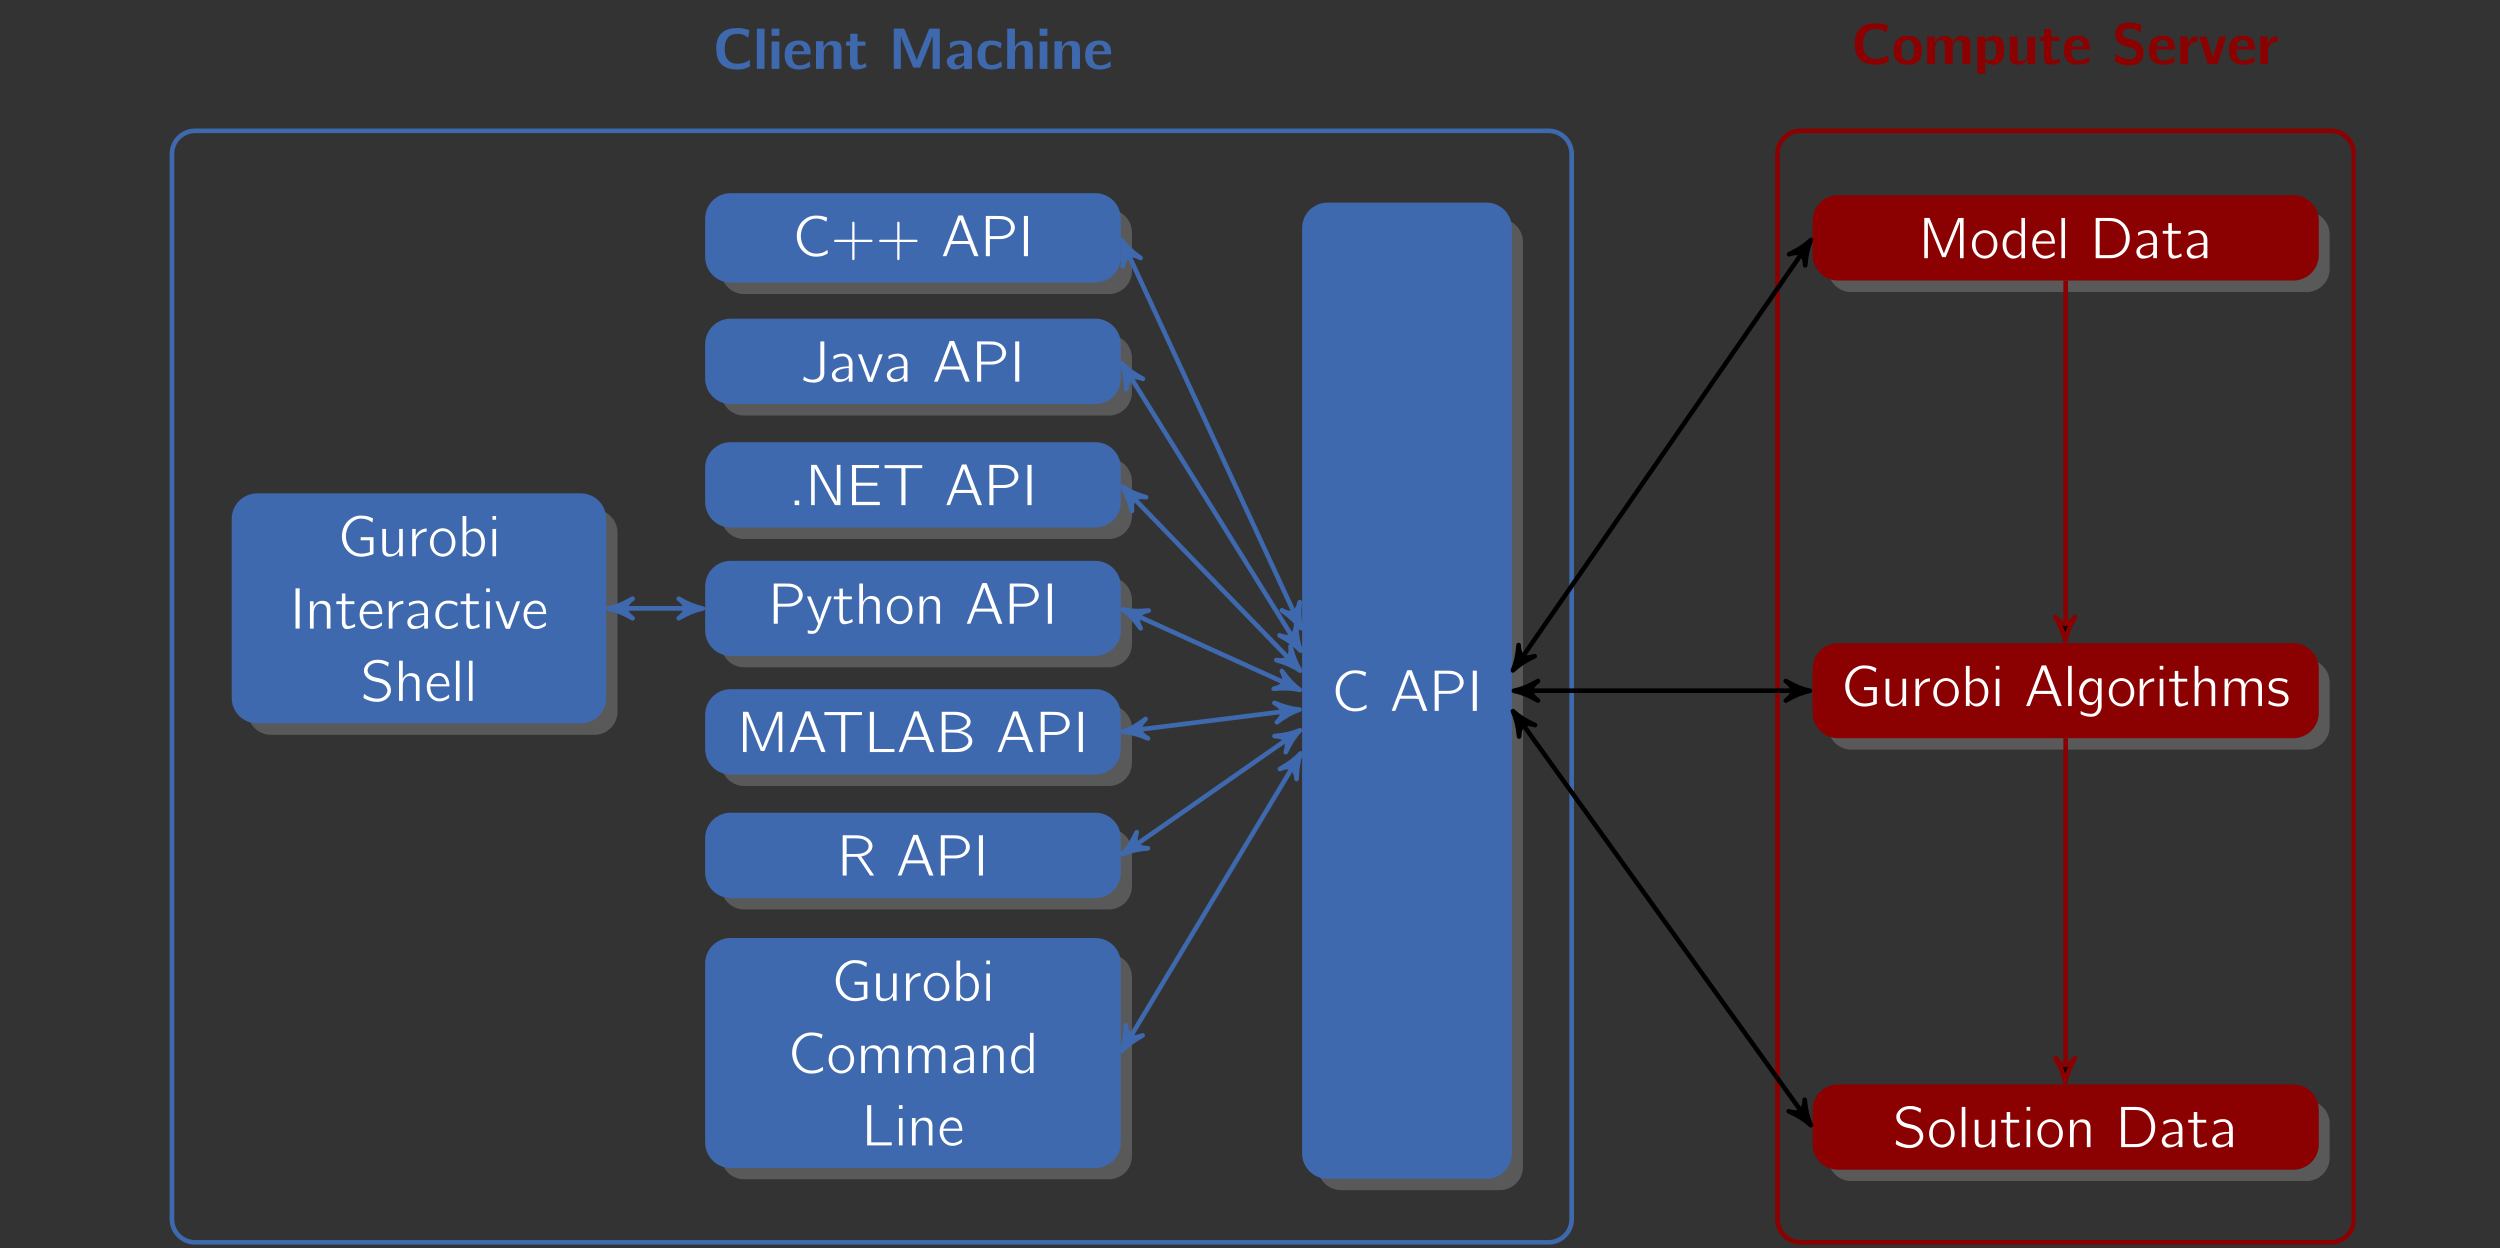 <?xml version="1.0" encoding="UTF-8"?>
<svg xmlns="http://www.w3.org/2000/svg" xmlns:xlink="http://www.w3.org/1999/xlink" width="344.711pt" height="172.112pt" viewBox="0 0 344.711 172.112" version="1.2">
<rect x="0" y="0" width="344.711" height="172.112" fill="#333333" stroke="none"/>
<defs>
<g>
<symbol overflow="visible" id="glyph0-0">
<path style="stroke:none;" d=""/>
</symbol>
<symbol overflow="visible" id="glyph0-1">
<path style="stroke:none;" d="M 5.094 -1.25 C 4.938 -1.172 4.812 -1.047 4.656 -0.969 C 4.406 -0.844 4.141 -0.766 3.859 -0.734 C 3.297 -0.672 2.641 -0.703 2.203 -1.125 C 1.703 -1.594 1.625 -2.359 1.672 -3.016 C 1.688 -3.609 1.875 -4.094 2.203 -4.422 C 2.594 -4.781 3.156 -4.859 3.672 -4.828 C 3.969 -4.797 4.25 -4.703 4.516 -4.562 C 4.641 -4.484 4.766 -4.375 4.891 -4.297 L 5.062 -5.344 C 4.422 -5.562 3.891 -5.672 3.016 -5.609 C 2.484 -5.578 1.953 -5.453 1.5 -5.156 C 1.375 -5.047 1.25 -4.953 1.141 -4.844 C 0.578 -4.234 0.453 -3.328 0.5 -2.516 C 0.547 -1.672 0.766 -1.031 1.281 -0.562 C 1.859 -0.047 2.656 0.094 3.406 0.094 C 4.062 0.094 4.438 0.016 4.922 -0.234 L 5.094 -0.312 C 5.156 -0.344 5.156 -0.375 5.156 -0.438 C 5.156 -0.5 5.109 -1.031 5.094 -1.25 Z M 5.094 -1.25 "/>
</symbol>
<symbol overflow="visible" id="glyph0-2">
<path style="stroke:none;" d="M 0.781 -3.438 C 0.344 -3.031 0.25 -2.406 0.25 -1.844 C 0.25 -1.266 0.375 -0.766 0.688 -0.438 C 1.156 0.062 1.906 0.141 2.562 0.078 C 2.984 0.031 3.422 -0.125 3.719 -0.469 C 4.047 -0.828 4.172 -1.422 4.125 -2.062 C 4.094 -2.516 4 -3 3.688 -3.359 C 3.359 -3.719 2.859 -3.875 2.391 -3.891 C 1.719 -3.938 1.156 -3.797 0.781 -3.438 Z M 2.406 -3.312 C 2.484 -3.297 2.562 -3.281 2.625 -3.234 C 3.047 -3.031 3.047 -2.469 3.047 -2.062 L 3.047 -1.812 C 3.047 -1.453 3.031 -1.078 2.875 -0.844 C 2.656 -0.516 2.109 -0.438 1.734 -0.641 C 1.312 -0.875 1.328 -1.469 1.328 -2.078 C 1.328 -2.391 1.328 -2.75 1.516 -3.016 C 1.672 -3.281 2.047 -3.391 2.406 -3.312 Z M 2.406 -3.312 "/>
</symbol>
<symbol overflow="visible" id="glyph0-3">
<path style="stroke:none;" d="M 1.531 -2.969 L 1.516 -2.969 L 1.516 -3.812 L 0.484 -3.812 L 0.484 0 L 1.562 0 L 1.562 -1.688 C 1.562 -2.031 1.531 -2.391 1.656 -2.719 C 1.75 -2.984 1.953 -3.219 2.25 -3.281 C 2.438 -3.297 2.641 -3.281 2.734 -3.172 C 2.953 -3.016 2.922 -2.656 2.922 -2.312 L 2.922 0 L 4 0 L 4 -1.688 C 4 -2.031 3.969 -2.391 4.094 -2.719 C 4.188 -2.984 4.391 -3.219 4.672 -3.281 C 4.875 -3.297 5.062 -3.281 5.172 -3.172 C 5.375 -3.016 5.344 -2.656 5.344 -2.312 L 5.344 0 L 6.438 0 L 6.438 -2.219 C 6.438 -2.656 6.453 -3.078 6.297 -3.406 C 6.125 -3.719 5.781 -3.828 5.453 -3.844 C 5.312 -3.859 5.156 -3.859 5.016 -3.844 C 4.672 -3.781 4.375 -3.578 4.156 -3.312 C 4.094 -3.219 4.031 -3.125 3.984 -3.016 C 3.953 -3.094 3.953 -3.172 3.922 -3.234 C 3.875 -3.391 3.797 -3.531 3.688 -3.625 C 3.484 -3.797 3.234 -3.828 3 -3.844 C 2.797 -3.859 2.609 -3.859 2.406 -3.797 C 2.016 -3.688 1.672 -3.359 1.531 -2.969 Z M 1.531 -2.969 "/>
</symbol>
<symbol overflow="visible" id="glyph0-4">
<path style="stroke:none;" d="M 1.547 -3.359 L 1.547 -3.766 L 0.484 -3.766 L 0.484 1.328 L 1.578 1.328 L 1.578 -0.344 C 1.859 -0.078 2.203 0.125 2.734 0.078 C 3.188 0.047 3.625 -0.141 3.875 -0.531 C 4.141 -0.953 4.172 -1.453 4.172 -1.938 C 4.172 -2.594 4.078 -3.203 3.719 -3.547 C 3.359 -3.891 2.844 -3.906 2.391 -3.797 C 2.078 -3.719 1.781 -3.562 1.547 -3.359 Z M 2.797 -3.016 C 3.047 -2.75 3.094 -2.344 3.094 -1.859 C 3.094 -1.359 3 -0.844 2.656 -0.625 C 2.391 -0.453 2 -0.438 1.719 -0.641 C 1.672 -0.672 1.609 -0.703 1.578 -0.766 C 1.562 -0.812 1.578 -0.859 1.578 -0.906 L 1.578 -2.891 C 1.578 -3.016 1.641 -3.047 1.734 -3.094 C 2.062 -3.281 2.531 -3.312 2.797 -3.016 Z M 2.797 -3.016 "/>
</symbol>
<symbol overflow="visible" id="glyph0-5">
<path style="stroke:none;" d="M 0.484 -3.766 L 0.484 -1.031 C 0.484 -0.797 0.484 -0.547 0.594 -0.344 C 0.766 -0.047 1.109 0.062 1.422 0.078 C 1.578 0.094 1.734 0.094 1.891 0.078 C 2.203 0.031 2.5 -0.125 2.719 -0.344 C 2.797 -0.438 2.875 -0.531 2.922 -0.641 L 2.938 -0.641 L 2.938 0 L 4 0 L 4 -3.766 L 2.906 -3.766 L 2.906 -1.5 C 2.906 -1.297 2.891 -1.109 2.828 -0.922 C 2.734 -0.703 2.562 -0.5 2.312 -0.438 C 2.219 -0.406 2.125 -0.406 2.016 -0.406 C 1.906 -0.406 1.75 -0.406 1.656 -0.5 C 1.578 -0.562 1.578 -0.672 1.578 -0.766 C 1.562 -0.953 1.562 -1.172 1.562 -1.359 L 1.562 -3.766 Z M 0.484 -3.766 "/>
</symbol>
<symbol overflow="visible" id="glyph0-6">
<path style="stroke:none;" d="M 0.734 -4.844 L 0.734 -3.766 L 0.156 -3.766 L 0.156 -3.188 L 0.703 -3.188 L 0.703 -1.031 C 0.703 -0.656 0.781 -0.234 1.016 -0.062 C 1.203 0.094 1.438 0.094 1.672 0.078 C 2.234 0.062 2.547 -0.078 2.984 -0.266 L 2.828 -0.828 C 2.688 -0.734 2.734 -0.719 2.547 -0.625 C 2.344 -0.531 2 -0.453 1.859 -0.672 C 1.719 -0.891 1.734 -1.141 1.734 -1.484 L 1.734 -3.188 L 2.828 -3.188 L 2.828 -3.766 L 1.734 -3.766 L 1.734 -4.844 Z M 0.734 -4.844 "/>
</symbol>
<symbol overflow="visible" id="glyph0-7">
<path style="stroke:none;" d="M 3.719 -1.031 C 3.578 -0.938 3.469 -0.844 3.328 -0.766 C 2.812 -0.484 1.922 -0.25 1.5 -0.859 C 1.297 -1.172 1.266 -1.484 1.266 -2 L 3.828 -2 C 3.828 -2.5 3.781 -3.062 3.422 -3.453 C 3.203 -3.688 2.922 -3.812 2.609 -3.875 C 1.859 -3.984 1.125 -3.812 0.719 -3.406 C 0.312 -2.984 0.234 -2.375 0.234 -1.797 C 0.25 -1.281 0.406 -0.703 0.812 -0.344 C 1.312 0.094 2.312 0.219 3.172 -0.047 C 3.328 -0.094 3.469 -0.156 3.609 -0.219 C 3.656 -0.234 3.734 -0.266 3.766 -0.312 C 3.781 -0.328 3.766 -0.344 3.766 -0.375 C 3.75 -0.594 3.734 -0.812 3.719 -1.031 Z M 2.938 -2.422 L 1.297 -2.422 C 1.312 -2.703 1.453 -2.984 1.609 -3.125 C 1.891 -3.375 2.344 -3.406 2.625 -3.172 C 2.828 -2.984 2.922 -2.688 2.938 -2.422 Z M 2.938 -2.422 "/>
</symbol>
<symbol overflow="visible" id="glyph0-8">
<path style="stroke:none;" d="M 0.578 -1.422 C 0.562 -1.328 0.422 -0.531 0.406 -0.469 C 0.391 -0.391 0.422 -0.375 0.469 -0.328 C 0.75 -0.188 0.938 -0.109 1.266 0.016 C 2.141 0.266 3.344 0.281 3.953 -0.328 C 4.406 -0.781 4.562 -1.844 4.109 -2.531 C 3.891 -2.875 3.531 -3.141 3.156 -3.281 C 2.969 -3.359 2.406 -3.469 2.25 -3.5 C 1.969 -3.562 1.688 -3.672 1.547 -3.938 C 1.422 -4.172 1.484 -4.5 1.688 -4.688 C 1.812 -4.797 1.984 -4.859 2.156 -4.875 C 2.594 -4.938 3.078 -4.875 3.453 -4.641 C 3.641 -4.547 3.766 -4.406 3.922 -4.281 L 4.109 -5.328 C 3.906 -5.406 3.719 -5.516 3.5 -5.578 C 3.078 -5.703 2.641 -5.734 2.203 -5.703 C 1.594 -5.672 1.141 -5.547 0.828 -5.156 C 0.438 -4.656 0.344 -3.797 0.75 -3.188 C 0.969 -2.859 1.297 -2.641 1.672 -2.484 C 1.953 -2.391 2.562 -2.312 2.797 -2.219 C 3 -2.141 3.25 -1.953 3.328 -1.734 C 3.438 -1.484 3.391 -1.109 3.172 -0.906 C 3.031 -0.781 2.812 -0.719 2.625 -0.703 C 2.062 -0.656 1.516 -0.797 1.031 -1.078 C 0.828 -1.203 0.781 -1.281 0.578 -1.422 Z M 0.578 -1.422 "/>
</symbol>
<symbol overflow="visible" id="glyph0-9">
<path style="stroke:none;" d="M 1.516 -2.844 L 1.516 -3.812 L 0.484 -3.812 L 0.484 0 L 1.547 0 L 1.547 -1.875 C 1.547 -2 1.547 -2.141 1.594 -2.266 C 1.766 -2.781 2.328 -3.047 2.844 -3.047 L 2.844 -3.859 C 2.359 -3.859 1.953 -3.594 1.688 -3.203 C 1.625 -3.094 1.547 -2.984 1.516 -2.844 Z M 1.516 -2.844 "/>
</symbol>
<symbol overflow="visible" id="glyph0-10">
<path style="stroke:none;" d="M 0.125 -3.766 L 1.312 0 L 2.672 0 L 3.859 -3.766 C 3.547 -3.75 3.188 -3.797 2.922 -3.75 L 2.875 -3.703 L 2 -0.938 L 1.344 -3.016 C 1.25 -3.25 1.219 -3.531 1.094 -3.75 L 1.016 -3.766 Z M 0.125 -3.766 "/>
</symbol>
<symbol overflow="visible" id="glyph0-11">
<path style="stroke:none;" d="M 0.484 -5.547 L 0.484 0 L 1.547 0 L 1.547 -5.547 Z M 0.484 -5.547 "/>
</symbol>
<symbol overflow="visible" id="glyph0-12">
<path style="stroke:none;" d="M 0.484 -5.547 L 0.484 -4.562 L 1.547 -4.562 L 1.547 -5.547 Z M 0.484 -3.766 L 0.484 0 L 1.547 0 L 1.547 -3.766 Z M 0.484 -3.766 "/>
</symbol>
<symbol overflow="visible" id="glyph0-13">
<path style="stroke:none;" d="M 1.531 -2.969 L 1.516 -2.969 L 1.516 -3.812 L 0.484 -3.812 L 0.484 0 L 1.562 0 L 1.562 -1.688 C 1.562 -2.031 1.531 -2.391 1.656 -2.719 C 1.75 -2.984 1.953 -3.219 2.25 -3.281 C 2.438 -3.297 2.625 -3.266 2.734 -3.172 C 2.953 -3.016 2.906 -2.625 2.906 -2.312 L 2.906 0 L 4 0 L 4 -2.219 C 4 -2.656 4.016 -3.078 3.859 -3.391 C 3.703 -3.703 3.391 -3.828 3 -3.844 C 2.812 -3.859 2.641 -3.859 2.453 -3.812 C 2.141 -3.734 1.875 -3.516 1.688 -3.25 C 1.625 -3.172 1.562 -3.078 1.531 -2.969 Z M 1.531 -2.969 "/>
</symbol>
<symbol overflow="visible" id="glyph0-14">
<path style="stroke:none;" d="M 0.734 -5.547 L 0.734 0 L 1.703 0 L 1.703 -4.547 L 1.719 -4.547 C 1.734 -4.406 1.797 -4.25 1.844 -4.109 L 2.109 -3.406 C 2.391 -2.703 2.656 -2 2.953 -1.312 C 3.062 -1.047 3.344 -0.375 3.375 -0.297 C 3.406 -0.234 3.391 -0.172 3.484 -0.172 L 4.266 -0.172 C 4.281 -0.172 4.312 -0.172 4.344 -0.188 C 4.375 -0.188 4.375 -0.234 4.391 -0.25 C 4.844 -1.344 5.938 -4.016 6.078 -4.547 L 6.094 -4.547 L 6.094 0 L 7.078 0 L 7.078 -5.547 L 5.734 -5.547 C 5.656 -5.547 5.609 -5.531 5.578 -5.438 C 5.562 -5.375 5.281 -4.719 5.188 -4.469 L 4.297 -2.266 C 4.234 -2.094 3.906 -1.328 3.906 -1.172 L 3.891 -1.172 C 3.875 -1.297 3.812 -1.422 3.781 -1.547 C 3.688 -1.781 3.594 -2.031 3.5 -2.266 C 3.203 -3 2.234 -5.375 2.219 -5.438 C 2.188 -5.531 2.156 -5.547 2.047 -5.547 Z M 0.734 -5.547 "/>
</symbol>
<symbol overflow="visible" id="glyph0-15">
<path style="stroke:none;" d="M 0.734 -2.766 C 0.828 -2.859 0.922 -2.969 1.031 -3.047 C 1.297 -3.25 1.609 -3.344 1.953 -3.375 C 2.109 -3.391 2.297 -3.375 2.422 -3.25 C 2.594 -3.094 2.625 -2.828 2.625 -2.562 L 2.625 -2.156 C 2.484 -2.141 2.359 -2.141 2.234 -2.141 C 1.438 -2.078 0.5 -1.922 0.281 -1.281 C 0.141 -0.828 0.422 -0.359 0.656 -0.156 C 1.297 0.375 2.344 -0.047 2.641 -0.547 L 2.641 0 L 3.703 0 L 3.703 -2.25 C 3.703 -2.672 3.719 -3.125 3.422 -3.453 C 3.047 -3.891 2.406 -3.922 1.859 -3.891 C 1.406 -3.875 1.062 -3.766 0.734 -3.594 C 0.672 -3.578 0.656 -3.547 0.656 -3.484 C 0.656 -3.438 0.672 -3.391 0.672 -3.344 C 0.688 -3.141 0.703 -2.969 0.734 -2.766 Z M 2.625 -1.844 L 2.625 -1.328 C 2.625 -1.219 2.625 -1.109 2.594 -0.984 C 2.469 -0.547 1.781 -0.297 1.422 -0.656 C 1.188 -0.922 1.266 -1.312 1.531 -1.531 C 1.781 -1.75 2.219 -1.781 2.625 -1.844 Z M 2.625 -1.844 "/>
</symbol>
<symbol overflow="visible" id="glyph0-16">
<path style="stroke:none;" d="M 3.578 -1.047 C 3.453 -0.969 3.344 -0.875 3.203 -0.797 C 2.953 -0.641 2.656 -0.562 2.359 -0.547 C 2.156 -0.531 1.953 -0.547 1.766 -0.641 C 1.438 -0.859 1.391 -1.297 1.375 -1.656 L 1.375 -1.859 C 1.375 -2.406 1.391 -2.922 1.734 -3.141 C 1.938 -3.281 2.172 -3.297 2.406 -3.281 C 2.625 -3.25 2.828 -3.219 3.031 -3.125 C 3.188 -3.031 3.312 -2.906 3.469 -2.797 C 3.516 -2.969 3.562 -3.328 3.594 -3.484 C 3.594 -3.578 3.562 -3.578 3.469 -3.625 C 3.375 -3.688 3.266 -3.719 3.156 -3.766 C 2.938 -3.859 2.703 -3.875 2.453 -3.891 C 1.766 -3.953 1.156 -3.797 0.812 -3.438 C 0.469 -3.109 0.344 -2.641 0.297 -2.188 C 0.25 -1.469 0.375 -0.609 1.016 -0.203 C 1.703 0.234 2.812 0.141 3.484 -0.203 C 3.531 -0.219 3.609 -0.234 3.641 -0.281 C 3.656 -0.297 3.641 -0.328 3.641 -0.359 C 3.641 -0.594 3.594 -0.828 3.578 -1.047 Z M 3.578 -1.047 "/>
</symbol>
<symbol overflow="visible" id="glyph0-17">
<path style="stroke:none;" d="M 0.484 -5.547 L 0.484 0 L 1.562 0 L 1.562 -1.688 C 1.562 -2.031 1.531 -2.391 1.656 -2.719 C 1.75 -2.984 1.953 -3.219 2.25 -3.281 C 2.438 -3.297 2.625 -3.266 2.734 -3.172 C 2.953 -3.016 2.906 -2.625 2.906 -2.312 L 2.906 0 L 4 0 L 4 -2.234 C 4 -2.656 4.016 -3.094 3.859 -3.406 C 3.688 -3.719 3.359 -3.828 3.016 -3.844 C 2.828 -3.859 2.641 -3.859 2.453 -3.812 C 2.156 -3.734 1.891 -3.547 1.703 -3.297 C 1.641 -3.203 1.578 -3.125 1.547 -3.016 L 1.547 -5.547 Z M 0.484 -5.547 "/>
</symbol>
<symbol overflow="visible" id="glyph1-0">
<path style="stroke:none;" d=""/>
</symbol>
<symbol overflow="visible" id="glyph1-1">
<path style="stroke:none;" d="M 5.016 -2.625 L 3.25 -2.625 L 3.25 -2.203 L 4.516 -2.203 L 4.516 -0.719 C 4.516 -0.672 4.516 -0.625 4.5 -0.594 C 4.469 -0.547 4.375 -0.531 4.312 -0.516 C 3.953 -0.406 3.406 -0.297 2.969 -0.391 C 2.375 -0.484 1.891 -0.891 1.578 -1.391 C 0.906 -2.516 1.172 -4.203 2.328 -4.906 C 2.484 -5.016 2.672 -5.094 2.844 -5.141 C 3.375 -5.266 3.984 -5.141 4.375 -4.953 C 4.547 -4.875 4.688 -4.766 4.859 -4.656 L 4.953 -5.219 C 4.734 -5.312 4.531 -5.406 4.297 -5.484 C 3.938 -5.578 3.578 -5.609 3.219 -5.609 C 2.562 -5.609 1.969 -5.297 1.594 -4.953 C 0.625 -4.062 0.391 -2.578 0.969 -1.406 C 1.234 -0.891 1.672 -0.438 2.188 -0.188 C 2.859 0.156 3.656 0.109 4.375 -0.094 C 4.469 -0.109 4.984 -0.266 5.016 -0.344 C 5.016 -0.375 5.016 -0.406 5.016 -0.422 Z M 5.016 -2.625 "/>
</symbol>
<symbol overflow="visible" id="glyph1-2">
<path style="stroke:none;" d="M 0.641 -3.766 L 0.641 -1.062 C 0.641 -0.828 0.656 -0.578 0.766 -0.375 C 0.906 -0.062 1.234 0.062 1.562 0.062 C 1.969 0.062 2.359 -0.062 2.672 -0.328 C 2.781 -0.438 2.891 -0.547 2.969 -0.688 L 2.969 0 L 3.469 0 L 3.469 -3.766 L 2.969 -3.766 L 2.969 -1.844 C 2.969 -1.516 3.016 -1.141 2.828 -0.844 C 2.625 -0.469 2.25 -0.266 1.719 -0.312 C 1.562 -0.328 1.375 -0.359 1.266 -0.5 C 1.109 -0.688 1.156 -1.156 1.156 -1.422 L 1.156 -3.766 Z M 0.641 -3.766 "/>
</symbol>
<symbol overflow="visible" id="glyph1-3">
<path style="stroke:none;" d="M 1.141 -2.766 L 1.125 -2.766 L 1.125 -3.766 L 0.641 -3.766 L 0.641 0 L 1.156 0 L 1.156 -1.812 C 1.156 -1.938 1.141 -2.047 1.156 -2.156 C 1.203 -2.422 1.312 -2.688 1.5 -2.875 C 1.75 -3.156 2.125 -3.391 2.641 -3.391 L 2.641 -3.828 C 2.125 -3.828 1.656 -3.578 1.344 -3.156 C 1.266 -3.047 1.172 -2.922 1.141 -2.766 Z M 1.141 -2.766 "/>
</symbol>
<symbol overflow="visible" id="glyph1-4">
<path style="stroke:none;" d="M 0.984 -3.438 C 0.203 -2.719 0.109 -1.391 0.781 -0.578 C 0.984 -0.328 1.281 -0.109 1.625 -0.016 C 2.203 0.172 2.734 -0.016 3.109 -0.281 C 3.75 -0.781 3.984 -1.656 3.781 -2.422 C 3.609 -3.125 3.062 -3.734 2.328 -3.844 C 1.75 -3.922 1.312 -3.703 0.984 -3.438 Z M 2.641 -3.344 C 3.094 -3.125 3.312 -2.641 3.344 -2.141 C 3.375 -1.594 3.281 -0.922 2.781 -0.562 C 2.703 -0.5 2.625 -0.469 2.531 -0.422 C 2.047 -0.25 1.531 -0.375 1.203 -0.734 C 0.984 -0.984 0.859 -1.344 0.844 -1.75 C 0.812 -2.297 0.906 -2.906 1.375 -3.234 C 1.688 -3.469 2.188 -3.547 2.641 -3.344 Z M 2.641 -3.344 "/>
</symbol>
<symbol overflow="visible" id="glyph1-5">
<path style="stroke:none;" d="M 0.641 -5.547 L 0.641 0 L 1.156 0 L 1.156 -0.531 L 1.172 -0.531 C 1.219 -0.422 1.328 -0.297 1.422 -0.219 C 1.594 -0.094 1.734 0.016 1.984 0.047 C 2.484 0.125 2.969 -0.109 3.281 -0.5 C 3.641 -0.938 3.766 -1.516 3.734 -2.078 C 3.703 -2.812 3.297 -3.609 2.625 -3.797 C 2.219 -3.906 1.75 -3.766 1.422 -3.5 C 1.328 -3.438 1.219 -3.344 1.156 -3.219 L 1.156 -5.547 Z M 1.953 -3.438 C 2.328 -3.469 2.719 -3.297 2.938 -3 C 3.141 -2.719 3.234 -2.344 3.234 -1.906 C 3.234 -1.297 3.031 -0.625 2.422 -0.422 C 1.969 -0.25 1.531 -0.328 1.266 -0.719 C 1.188 -0.844 1.156 -0.875 1.156 -1.047 L 1.156 -2.672 C 1.156 -2.75 1.141 -2.844 1.188 -2.922 C 1.312 -3.203 1.641 -3.406 1.953 -3.438 Z M 1.953 -3.438 "/>
</symbol>
<symbol overflow="visible" id="glyph1-6">
<path style="stroke:none;" d="M 0.641 -5.547 L 0.641 -5.031 L 1.141 -5.031 L 1.141 -5.547 Z M 0.641 -3.766 L 0.641 0 L 1.141 0 L 1.141 -3.766 Z M 0.641 -3.766 "/>
</symbol>
<symbol overflow="visible" id="glyph1-7">
<path style="stroke:none;" d="M 0.781 -5.547 L 0.781 0 L 1.344 0 L 1.344 -5.547 Z M 0.781 -5.547 "/>
</symbol>
<symbol overflow="visible" id="glyph1-8">
<path style="stroke:none;" d="M 1.141 -2.984 L 1.141 -3.766 L 0.641 -3.766 L 0.641 0 L 1.156 0 L 1.156 -1.75 C 1.156 -2.141 1.141 -2.547 1.312 -2.922 C 1.469 -3.219 1.719 -3.469 2.203 -3.422 C 2.422 -3.406 2.656 -3.344 2.797 -3.156 C 3.016 -2.891 2.969 -2.5 2.969 -2.172 L 2.969 0 L 3.469 0 L 3.469 -2.188 C 3.469 -2.562 3.516 -3 3.328 -3.344 C 3.156 -3.641 2.906 -3.797 2.484 -3.828 C 1.953 -3.859 1.578 -3.656 1.328 -3.328 C 1.266 -3.219 1.172 -3.094 1.141 -2.984 Z M 1.141 -2.984 "/>
</symbol>
<symbol overflow="visible" id="glyph1-9">
<path style="stroke:none;" d="M 0.922 -4.844 L 0.922 -3.766 L 0.156 -3.766 L 0.156 -3.375 L 0.922 -3.375 L 0.922 -1.219 C 0.922 -0.875 0.891 -0.453 1.125 -0.156 C 1.219 -0.047 1.344 0.047 1.484 0.062 C 1.766 0.094 2.234 -0.031 2.391 -0.094 C 2.469 -0.125 2.734 -0.219 2.766 -0.281 C 2.781 -0.312 2.688 -0.672 2.688 -0.672 L 2.484 -0.531 C 2.234 -0.375 1.75 -0.219 1.531 -0.516 C 1.375 -0.734 1.406 -1.078 1.406 -1.406 L 1.406 -3.375 L 2.641 -3.375 L 2.641 -3.766 L 1.406 -3.766 L 1.406 -4.844 Z M 0.922 -4.844 "/>
</symbol>
<symbol overflow="visible" id="glyph1-10">
<path style="stroke:none;" d="M 3.406 -0.875 C 3.266 -0.781 3.156 -0.656 3 -0.578 C 2.5 -0.297 1.891 -0.219 1.453 -0.547 C 1.047 -0.844 0.828 -1.344 0.828 -2 L 3.469 -2 C 3.469 -2.594 3.328 -3.141 2.984 -3.484 C 2.656 -3.812 2.125 -3.938 1.688 -3.828 C 1.438 -3.781 1.234 -3.672 1.031 -3.516 C 0.547 -3.094 0.328 -2.438 0.344 -1.828 C 0.359 -1 0.906 -0.156 1.734 0.031 C 2.188 0.125 2.688 0.031 3.094 -0.203 C 3.172 -0.234 3.391 -0.375 3.422 -0.453 C 3.453 -0.484 3.406 -0.875 3.406 -0.875 Z M 3.047 -2.312 L 0.859 -2.312 C 0.875 -2.422 0.922 -2.547 0.969 -2.656 C 1.141 -3.078 1.516 -3.516 2.094 -3.453 C 2.625 -3.406 2.891 -3.031 3 -2.562 C 3.016 -2.469 3.031 -2.391 3.047 -2.312 Z M 3.047 -2.312 "/>
</symbol>
<symbol overflow="visible" id="glyph1-11">
<path style="stroke:none;" d="M 0.688 -3.078 C 0.75 -3.109 0.797 -3.141 0.844 -3.172 C 1.141 -3.344 1.484 -3.484 1.891 -3.484 C 1.984 -3.484 2.062 -3.5 2.156 -3.469 C 2.328 -3.422 2.484 -3.312 2.594 -3.156 C 2.719 -2.953 2.766 -2.797 2.766 -2.469 L 2.766 -2.109 C 1.922 -2.109 1.016 -1.938 0.625 -1.438 C 0.297 -1.031 0.422 -0.375 0.844 -0.078 C 1.047 0.078 1.297 0.078 1.547 0.047 C 1.906 0.016 2.266 -0.094 2.562 -0.328 C 2.641 -0.391 2.703 -0.469 2.766 -0.547 L 2.766 0 L 3.281 0 L 3.281 -2.109 C 3.281 -2.328 3.297 -2.547 3.266 -2.766 C 3.219 -3.125 3.016 -3.422 2.75 -3.625 C 2.344 -3.922 1.766 -3.906 1.219 -3.766 C 1.109 -3.734 0.719 -3.594 0.672 -3.516 C 0.641 -3.484 0.656 -3.438 0.656 -3.391 C 0.672 -3.297 0.688 -3.188 0.688 -3.078 Z M 2.766 -1.875 L 2.766 -1.281 C 2.766 -1.078 2.766 -0.906 2.656 -0.75 C 2.594 -0.641 2.5 -0.562 2.391 -0.5 C 1.953 -0.234 1.219 -0.281 1 -0.672 C 0.828 -0.969 0.984 -1.297 1.234 -1.484 C 1.562 -1.75 2.266 -1.875 2.766 -1.875 Z M 2.766 -1.875 "/>
</symbol>
<symbol overflow="visible" id="glyph1-12">
<path style="stroke:none;" d="M 3.453 -0.891 C 3.359 -0.828 3.297 -0.75 3.203 -0.688 C 2.766 -0.375 2.016 -0.156 1.469 -0.547 C 1.109 -0.828 0.891 -1.281 0.891 -1.875 C 0.891 -2.438 1.062 -3.062 1.594 -3.344 C 1.953 -3.531 2.609 -3.469 2.938 -3.328 C 3.031 -3.281 3.312 -3.109 3.375 -3.094 C 3.375 -3.188 3.406 -3.297 3.422 -3.391 C 3.438 -3.516 3.438 -3.531 3.328 -3.594 C 3.234 -3.641 3.141 -3.688 3.047 -3.719 C 2.672 -3.875 2.078 -3.922 1.656 -3.797 C 1.109 -3.641 0.672 -3.156 0.5 -2.625 C 0.406 -2.359 0.375 -2.078 0.375 -1.812 C 0.391 -0.984 0.938 -0.156 1.766 0.031 C 2.219 0.125 2.734 0.031 3.125 -0.188 C 3.188 -0.219 3.453 -0.391 3.469 -0.453 C 3.5 -0.484 3.453 -0.891 3.453 -0.891 Z M 3.453 -0.891 "/>
</symbol>
<symbol overflow="visible" id="glyph1-13">
<path style="stroke:none;" d="M 0.125 -3.766 C 0.141 -3.656 0.203 -3.531 0.25 -3.422 L 1.438 -0.203 C 1.469 -0.141 1.516 0 1.562 0.031 C 1.609 0.031 1.656 0.031 1.703 0.031 L 1.984 0.031 C 2.016 0.031 2.094 0.047 2.109 0 C 2.141 -0.031 2.156 -0.078 2.156 -0.109 L 3.188 -2.859 L 3.406 -3.438 C 3.453 -3.547 3.5 -3.656 3.531 -3.766 C 3.359 -3.766 3.188 -3.781 3.047 -3.75 L 3 -3.688 L 1.828 -0.516 C 1.422 -1.594 1.031 -2.688 0.625 -3.75 C 0.469 -3.781 0.297 -3.766 0.125 -3.766 Z M 0.125 -3.766 "/>
</symbol>
<symbol overflow="visible" id="glyph1-14">
<path style="stroke:none;" d="M 0.469 -0.969 C 0.453 -0.844 0.438 -0.719 0.406 -0.594 C 0.406 -0.547 0.375 -0.469 0.391 -0.422 C 0.406 -0.406 0.438 -0.375 0.469 -0.359 L 0.656 -0.25 C 1.531 0.172 2.766 0.375 3.594 -0.297 C 3.922 -0.578 4.234 -1.047 4.172 -1.609 C 4.125 -2.25 3.688 -2.688 3.234 -2.891 C 2.969 -3.031 2.672 -3.094 2.391 -3.156 C 2.109 -3.219 1.828 -3.266 1.578 -3.391 C 1.312 -3.516 1 -3.766 0.969 -4.125 C 0.906 -4.609 1.328 -5 1.75 -5.156 C 2.234 -5.312 2.844 -5.234 3.234 -5.062 C 3.438 -4.969 3.609 -4.844 3.781 -4.734 C 3.797 -4.859 3.828 -4.984 3.859 -5.125 C 3.875 -5.219 3.891 -5.297 3.797 -5.328 C 3.562 -5.453 3.219 -5.578 2.969 -5.625 C 2.25 -5.75 1.422 -5.672 0.891 -5.125 C 0.625 -4.859 0.375 -4.453 0.484 -3.922 C 0.578 -3.406 1.016 -3 1.5 -2.812 C 1.969 -2.625 2.406 -2.625 2.875 -2.453 C 3.172 -2.344 3.453 -2.125 3.578 -1.844 C 3.641 -1.719 3.703 -1.516 3.688 -1.359 C 3.625 -0.844 3.172 -0.469 2.688 -0.344 C 2.062 -0.219 1.375 -0.438 0.953 -0.656 C 0.781 -0.75 0.625 -0.859 0.469 -0.969 Z M 0.469 -0.969 "/>
</symbol>
<symbol overflow="visible" id="glyph1-15">
<path style="stroke:none;" d="M 0.641 -5.547 L 0.641 0 L 1.156 0 L 1.156 -1.75 C 1.156 -2.141 1.141 -2.547 1.312 -2.922 C 1.469 -3.219 1.719 -3.469 2.203 -3.422 C 2.422 -3.406 2.656 -3.344 2.797 -3.156 C 3.016 -2.891 2.969 -2.5 2.969 -2.172 L 2.969 0 L 3.469 0 L 3.469 -2.156 C 3.469 -2.531 3.516 -2.984 3.344 -3.328 C 3.172 -3.641 2.875 -3.781 2.562 -3.812 C 2.406 -3.844 2.25 -3.844 2.094 -3.812 C 1.688 -3.734 1.312 -3.422 1.156 -3.016 L 1.156 -5.547 Z M 0.641 -5.547 "/>
</symbol>
<symbol overflow="visible" id="glyph1-16">
<path style="stroke:none;" d="M 0.641 -5.547 L 0.641 0 L 1.141 0 L 1.141 -5.547 Z M 0.641 -5.547 "/>
</symbol>
<symbol overflow="visible" id="glyph1-17">
<path style="stroke:none;" d="M 0.781 -5.547 L 0.781 0 L 1.344 0 L 1.344 -2.359 L 2.469 -2.359 C 2.641 -2.359 2.812 -2.359 2.984 -2.359 C 3.578 -2.406 4.078 -2.656 4.406 -3.016 C 4.75 -3.391 4.906 -3.953 4.672 -4.453 C 4.422 -5.062 3.812 -5.453 3.047 -5.531 C 2.812 -5.547 2.578 -5.547 2.344 -5.547 Z M 1.328 -2.766 L 1.328 -5.125 L 2.422 -5.125 C 3.125 -5.125 3.75 -5.031 4.078 -4.562 C 4.281 -4.234 4.312 -3.797 4.141 -3.453 C 4.047 -3.266 3.906 -3.125 3.734 -3.016 C 3.344 -2.781 2.875 -2.766 2.438 -2.766 Z M 1.328 -2.766 "/>
</symbol>
<symbol overflow="visible" id="glyph1-18">
<path style="stroke:none;" d="M 0.125 -3.766 C 0.156 -3.641 0.219 -3.516 0.266 -3.391 L 0.5 -2.812 C 0.562 -2.656 1.594 -0.156 1.594 -0.141 C 1.641 -0.031 1.656 -0.016 1.609 0.109 C 1.547 0.281 1.438 0.547 1.359 0.688 C 1.25 0.875 1.062 1.031 0.75 0.984 C 0.562 0.969 0.391 0.938 0.203 0.891 L 0.234 1.344 C 0.422 1.375 0.781 1.406 0.953 1.391 C 1.516 1.344 1.781 0.781 1.953 0.359 C 2.031 0.141 3.094 -2.609 3.094 -2.609 L 3.375 -3.344 C 3.422 -3.484 3.5 -3.625 3.531 -3.766 L 3.172 -3.766 C 3.125 -3.766 3.062 -3.781 3.031 -3.75 C 3.016 -3.734 2.766 -3.062 2.688 -2.859 C 2.484 -2.344 1.969 -1.031 1.875 -0.516 C 1.766 -0.906 1.625 -1.297 1.469 -1.672 C 1.391 -1.875 0.672 -3.703 0.625 -3.75 C 0.594 -3.781 0.531 -3.766 0.484 -3.766 Z M 0.125 -3.766 "/>
</symbol>
<symbol overflow="visible" id="glyph1-19">
<path style="stroke:none;" d="M 0.234 0 L 0.594 0 L 0.734 -0.016 L 0.797 -0.141 L 1.375 -1.672 C 2.219 -1.656 3.109 -1.703 3.906 -1.656 L 3.969 -1.547 C 4.156 -1.031 4.344 -0.516 4.562 -0.016 C 4.75 0.016 4.953 0 5.156 0 C 4.969 -0.516 3.031 -5.531 3.031 -5.531 C 3.016 -5.562 3 -5.609 2.969 -5.609 C 2.922 -5.625 2.859 -5.609 2.812 -5.609 L 2.547 -5.609 C 2.422 -5.609 2.375 -5.625 2.344 -5.5 C 2.312 -5.422 0.25 -0.062 0.234 0 Z M 2.656 -5.031 C 3 -4.031 3.406 -3.078 3.766 -2.094 L 1.547 -2.094 Z M 2.656 -5.031 "/>
</symbol>
<symbol overflow="visible" id="glyph1-20">
<path style="stroke:none;" d="M 4.891 -0.859 C 4.734 -0.781 4.594 -0.656 4.438 -0.578 C 4.078 -0.406 3.656 -0.328 3.172 -0.359 C 2.703 -0.391 2.328 -0.594 2.031 -0.844 C 0.906 -1.859 0.938 -3.922 2.188 -4.828 C 2.5 -5.047 2.859 -5.188 3.375 -5.188 C 3.672 -5.188 3.969 -5.125 4.25 -5.016 C 4.422 -4.938 4.578 -4.844 4.75 -4.766 L 4.844 -5.328 C 4.406 -5.484 4.094 -5.562 3.516 -5.594 C 3.031 -5.625 2.531 -5.547 2.094 -5.312 C 1.844 -5.172 1.609 -4.984 1.406 -4.781 C 0.328 -3.609 0.422 -1.594 1.641 -0.547 C 2.125 -0.141 2.703 0.125 3.547 0.062 C 4.047 0.031 4.312 -0.047 4.703 -0.25 C 4.75 -0.281 4.906 -0.359 4.922 -0.391 C 4.938 -0.438 4.906 -0.75 4.891 -0.859 Z M 4.891 -0.859 "/>
</symbol>
<symbol overflow="visible" id="glyph1-21">
<path style="stroke:none;" d="M 0.859 -0.625 L 0.859 0 L 1.484 0 L 1.484 -0.625 Z M 0.859 -0.625 "/>
</symbol>
<symbol overflow="visible" id="glyph1-22">
<path style="stroke:none;" d="M 0.797 -5.547 L 0.797 0 L 1.297 0 L 1.297 -5.078 L 3.25 -1.484 C 3.531 -1 3.781 -0.484 4.078 -0.016 C 4.281 0.031 4.594 -0.016 4.844 0 L 4.844 -5.547 L 4.344 -5.547 L 4.344 -0.469 L 2.375 -4.062 C 2.109 -4.547 1.859 -5.062 1.578 -5.531 C 1.359 -5.578 1.047 -5.531 0.797 -5.547 Z M 0.797 -5.547 "/>
</symbol>
<symbol overflow="visible" id="glyph1-23">
<path style="stroke:none;" d="M 0.781 -5.531 L 0.781 0 L 4.625 0 L 4.625 -0.453 L 1.344 -0.453 L 1.344 -2.672 L 4.281 -2.672 L 4.281 -3.094 L 1.344 -3.094 L 1.344 -5.109 L 4.516 -5.109 L 4.516 -5.531 Z M 0.781 -5.531 "/>
</symbol>
<symbol overflow="visible" id="glyph1-24">
<path style="stroke:none;" d="M 0.297 -5.516 L 0.297 -5.094 L 2.609 -5.094 L 2.609 0 L 3.172 0 L 3.172 -5.094 L 5.484 -5.094 L 5.484 -5.516 Z M 0.297 -5.516 "/>
</symbol>
<symbol overflow="visible" id="glyph1-25">
<path style="stroke:none;" d="M 2.703 -5.547 L 2.703 -1.438 C 2.703 -1.25 2.719 -1.047 2.656 -0.859 C 2.469 -0.359 1.875 -0.234 1.406 -0.281 C 1.203 -0.312 1 -0.375 0.844 -0.453 C 0.688 -0.516 0.578 -0.625 0.438 -0.703 L 0.344 -0.203 C 0.656 -0.062 0.953 0.047 1.281 0.094 C 1.844 0.188 2.562 0.156 2.969 -0.312 C 3.141 -0.484 3.234 -0.797 3.25 -1.062 C 3.266 -1.188 3.25 -1.297 3.25 -1.406 L 3.25 -5.547 Z M 2.703 -5.547 "/>
</symbol>
<symbol overflow="visible" id="glyph1-26">
<path style="stroke:none;" d="M 2.953 -2.266 L 0.734 -2.266 C 0.672 -2.266 0.609 -2.281 0.562 -2.266 C 0.5 -2.25 0.453 -2.188 0.453 -2.109 C 0.453 -2.031 0.5 -1.969 0.562 -1.953 C 0.609 -1.938 0.672 -1.953 0.734 -1.953 L 2.953 -1.953 L 2.953 0.266 C 2.953 0.312 2.938 0.391 2.953 0.438 C 2.969 0.5 3.031 0.547 3.109 0.547 C 3.172 0.547 3.234 0.5 3.25 0.438 C 3.281 0.391 3.266 0.312 3.266 0.266 L 3.266 -1.953 L 5.484 -1.953 C 5.531 -1.953 5.594 -1.938 5.641 -1.953 C 5.703 -1.969 5.75 -2.031 5.75 -2.109 C 5.75 -2.188 5.703 -2.25 5.641 -2.266 C 5.594 -2.281 5.531 -2.266 5.484 -2.266 L 3.266 -2.266 L 3.266 -4.484 C 3.266 -4.531 3.281 -4.594 3.25 -4.641 C 3.234 -4.719 3.172 -4.766 3.109 -4.766 C 3.031 -4.766 2.969 -4.719 2.953 -4.641 C 2.938 -4.594 2.953 -4.531 2.953 -4.484 Z M 2.953 -2.266 "/>
</symbol>
<symbol overflow="visible" id="glyph1-27">
<path style="stroke:none;" d="M 0.812 -5.547 L 0.812 0 L 1.312 0 L 1.312 -5.031 C 1.344 -4.875 1.422 -4.719 1.484 -4.562 L 1.812 -3.719 C 1.922 -3.453 3.188 -0.328 3.234 -0.234 C 3.297 -0.156 3.25 -0.141 3.406 -0.141 L 3.609 -0.141 C 3.656 -0.141 3.688 -0.125 3.734 -0.141 C 3.766 -0.141 3.781 -0.188 3.797 -0.219 C 3.812 -0.281 3.844 -0.344 3.875 -0.422 C 4.25 -1.344 5.641 -4.719 5.719 -5.031 L 5.734 -5.031 L 5.734 0 L 6.234 0 L 6.234 -5.547 C 5.984 -5.531 5.703 -5.562 5.5 -5.531 L 5.438 -5.406 C 4.797 -3.828 4.125 -2.266 3.516 -0.641 C 3.375 -1.031 3.219 -1.422 3.062 -1.797 C 2.562 -3.047 2.062 -4.297 1.547 -5.531 C 1.344 -5.578 1.047 -5.531 0.812 -5.547 Z M 0.812 -5.547 "/>
</symbol>
<symbol overflow="visible" id="glyph1-28">
<path style="stroke:none;" d="M 0.781 -5.547 L 0.781 0 L 4.172 0 L 4.172 -0.422 L 1.344 -0.422 L 1.344 -5.547 Z M 0.781 -5.547 "/>
</symbol>
<symbol overflow="visible" id="glyph1-29">
<path style="stroke:none;" d="M 0.797 -5.547 L 0.797 0 L 2.422 0 C 3.234 0 3.641 0.016 4.25 -0.328 C 4.609 -0.562 4.984 -0.922 5.016 -1.453 C 5.016 -1.531 5.016 -1.609 5 -1.688 C 4.891 -2.281 4.281 -2.656 3.75 -2.812 C 3.625 -2.844 3.484 -2.875 3.359 -2.891 C 3.469 -2.938 3.578 -2.953 3.703 -3 C 4.172 -3.172 4.703 -3.5 4.781 -4.062 C 4.797 -4.281 4.75 -4.438 4.672 -4.594 C 4.359 -5.188 3.609 -5.5 2.812 -5.547 C 2.641 -5.547 2.469 -5.547 2.297 -5.547 Z M 1.328 -3.078 L 1.328 -5.125 L 2.203 -5.125 C 2.328 -5.125 2.453 -5.125 2.594 -5.125 C 2.922 -5.109 3.25 -5.047 3.562 -4.922 C 3.844 -4.797 4.188 -4.594 4.25 -4.266 C 4.328 -3.844 4 -3.516 3.656 -3.344 C 3.328 -3.172 2.969 -3.109 2.609 -3.078 C 2.453 -3.078 2.312 -3.078 2.156 -3.078 Z M 1.328 -0.422 L 1.328 -2.688 L 2.25 -2.688 C 2.938 -2.688 3.297 -2.672 3.828 -2.391 C 4.203 -2.203 4.562 -1.828 4.469 -1.375 C 4.406 -0.984 4.031 -0.75 3.688 -0.609 C 3.406 -0.5 3.109 -0.438 2.812 -0.422 C 2.672 -0.422 2.516 -0.422 2.375 -0.422 Z M 1.328 -0.422 "/>
</symbol>
<symbol overflow="visible" id="glyph1-30">
<path style="stroke:none;" d="M 0.781 -5.547 L 0.781 0 L 1.328 0 L 1.328 -2.578 L 2.719 -2.578 C 2.75 -2.578 2.797 -2.578 2.828 -2.562 C 2.891 -2.516 2.922 -2.438 2.969 -2.375 C 3.062 -2.25 4.375 -0.281 4.438 -0.188 C 4.469 -0.125 4.516 -0.031 4.562 -0.016 C 4.609 0.016 4.688 0 4.75 0 L 5.125 0 L 3.344 -2.625 C 3.453 -2.641 3.547 -2.672 3.656 -2.703 C 4.266 -2.891 4.922 -3.406 4.891 -4.109 C 4.875 -4.203 4.859 -4.312 4.828 -4.422 C 4.578 -5.094 3.781 -5.469 3 -5.531 C 2.75 -5.547 2.516 -5.547 2.266 -5.547 Z M 1.328 -2.969 L 1.328 -5.125 L 2.5 -5.125 C 3.016 -5.125 3.547 -5.109 3.969 -4.781 C 4.062 -4.719 4.141 -4.641 4.203 -4.547 C 4.422 -4.234 4.406 -3.844 4.203 -3.531 C 4.109 -3.406 3.984 -3.297 3.844 -3.219 C 3.422 -2.984 2.938 -2.969 2.469 -2.969 Z M 1.328 -2.969 "/>
</symbol>
<symbol overflow="visible" id="glyph1-31">
<path style="stroke:none;" d="M 1.141 -2.984 L 1.141 -3.766 L 0.641 -3.766 L 0.641 0 L 1.156 0 L 1.156 -1.734 C 1.156 -2.141 1.141 -2.547 1.312 -2.922 C 1.391 -3.094 1.531 -3.266 1.719 -3.359 C 1.875 -3.438 2.031 -3.438 2.203 -3.422 C 2.422 -3.406 2.656 -3.344 2.812 -3.156 C 3.031 -2.875 2.969 -2.484 2.969 -2.172 L 2.969 0 L 3.484 0 L 3.484 -1.734 C 3.484 -2.141 3.453 -2.547 3.641 -2.922 C 3.719 -3.094 3.859 -3.266 4.047 -3.359 C 4.188 -3.438 4.344 -3.438 4.516 -3.422 C 4.75 -3.406 4.984 -3.344 5.141 -3.156 C 5.344 -2.875 5.297 -2.484 5.297 -2.172 L 5.297 0 L 5.797 0 L 5.797 -2.109 C 5.797 -2.609 5.859 -3.141 5.562 -3.484 C 5.375 -3.719 5.094 -3.797 4.812 -3.828 C 4.594 -3.844 4.375 -3.828 4.172 -3.734 C 3.844 -3.578 3.578 -3.297 3.453 -2.969 C 3.438 -3.047 3.422 -3.125 3.406 -3.188 C 3.25 -3.578 2.969 -3.797 2.484 -3.828 C 2.359 -3.828 2.219 -3.844 2.078 -3.812 C 1.781 -3.75 1.516 -3.562 1.328 -3.328 C 1.266 -3.219 1.172 -3.094 1.141 -2.984 Z M 1.141 -2.984 "/>
</symbol>
<symbol overflow="visible" id="glyph1-32">
<path style="stroke:none;" d="M 2.969 -5.547 L 2.969 -3.266 C 2.891 -3.391 2.781 -3.484 2.672 -3.562 C 2.312 -3.844 1.828 -3.906 1.391 -3.734 C 1.172 -3.625 0.969 -3.469 0.812 -3.266 C 0.062 -2.281 0.312 -0.578 1.312 -0.062 C 1.75 0.172 2.297 0.062 2.672 -0.25 C 2.766 -0.344 2.891 -0.469 2.953 -0.594 L 2.969 -0.594 L 2.969 0 L 3.469 0 L 3.469 -5.547 Z M 2.953 -2.953 C 2.984 -2.875 2.969 -2.781 2.969 -2.703 L 2.969 -1.109 C 2.969 -0.922 2.953 -0.906 2.844 -0.75 C 2.688 -0.516 2.438 -0.359 2.156 -0.328 C 1.828 -0.312 1.453 -0.453 1.234 -0.703 C 0.984 -1 0.891 -1.391 0.891 -1.875 C 0.891 -2.359 1 -2.891 1.422 -3.188 C 1.5 -3.25 1.594 -3.312 1.688 -3.344 C 2.172 -3.547 2.734 -3.406 2.953 -2.953 Z M 2.953 -2.953 "/>
</symbol>
<symbol overflow="visible" id="glyph1-33">
<path style="stroke:none;" d="M 2.953 -1 L 2.969 -1 L 2.969 -0.234 C 2.969 0.172 2.938 0.453 2.734 0.734 C 2.531 0.984 2.281 1.109 1.875 1.062 C 1.547 1.047 1.234 0.984 0.938 0.859 C 0.812 0.797 0.703 0.734 0.578 0.672 L 0.578 0.984 C 0.578 1.141 0.609 1.141 0.766 1.203 C 0.906 1.266 1.062 1.328 1.219 1.375 C 1.594 1.469 2.125 1.531 2.5 1.406 C 3.031 1.25 3.438 0.719 3.469 0.094 C 3.484 -0.031 3.469 -0.141 3.469 -0.25 L 3.469 -3.828 L 2.969 -3.828 L 2.969 -3.141 C 2.844 -3.344 2.719 -3.531 2.516 -3.672 C 1.984 -4.031 1.25 -3.766 0.859 -3.281 C 0.344 -2.672 0.219 -1.719 0.578 -1 C 0.906 -0.344 1.75 0.172 2.438 -0.312 C 2.656 -0.453 2.875 -0.75 2.953 -1 Z M 2.359 -3.406 C 2.641 -3.344 2.812 -3.078 2.922 -2.828 C 3 -2.641 2.969 -2.531 2.969 -2.266 C 2.969 -1.875 2.953 -1.469 2.812 -1.109 C 2.703 -0.812 2.484 -0.562 2.156 -0.531 C 2.047 -0.531 1.953 -0.547 1.844 -0.562 C 1.359 -0.672 1.016 -1.078 0.922 -1.562 C 0.766 -2.266 1.109 -3.109 1.812 -3.375 C 1.984 -3.422 2.156 -3.469 2.359 -3.406 Z M 2.359 -3.406 "/>
</symbol>
<symbol overflow="visible" id="glyph1-34">
<path style="stroke:none;" d="M 0.312 -0.781 C 0.297 -0.656 0.266 -0.562 0.25 -0.453 C 0.234 -0.359 0.219 -0.312 0.297 -0.281 C 0.625 -0.094 1.016 0.016 1.469 0.062 C 1.922 0.094 2.484 0.031 2.781 -0.359 C 2.922 -0.516 3.016 -0.766 3.016 -1.016 C 3.016 -1.156 3 -1.297 2.953 -1.422 C 2.812 -1.75 2.516 -1.984 2.188 -2.094 C 2.031 -2.141 1.875 -2.188 1.703 -2.219 C 1.406 -2.266 1.078 -2.297 0.859 -2.547 C 0.703 -2.734 0.703 -3.031 0.875 -3.219 C 1.156 -3.578 1.984 -3.484 2.406 -3.344 C 2.562 -3.297 2.656 -3.219 2.797 -3.172 L 2.875 -3.594 C 2.5 -3.766 2.156 -3.859 1.656 -3.859 C 1.172 -3.859 0.734 -3.75 0.5 -3.438 C 0.266 -3.172 0.219 -2.766 0.344 -2.438 C 0.5 -2.125 0.812 -1.922 1.141 -1.812 C 1.594 -1.672 2.141 -1.703 2.422 -1.344 C 2.609 -1.125 2.594 -0.797 2.391 -0.594 C 2 -0.188 1.156 -0.344 0.656 -0.562 C 0.547 -0.625 0.438 -0.703 0.312 -0.781 Z M 0.312 -0.781 "/>
</symbol>
<symbol overflow="visible" id="glyph1-35">
<path style="stroke:none;" d="M 0.781 -5.547 L 0.781 0 L 2.391 0 C 2.656 0 2.906 0.016 3.156 -0.016 C 3.797 -0.078 4.344 -0.391 4.703 -0.766 C 5.734 -1.828 5.734 -3.656 4.719 -4.734 C 4.344 -5.125 3.859 -5.438 3.234 -5.516 C 2.938 -5.562 2.625 -5.547 2.312 -5.547 Z M 1.328 -0.422 L 1.328 -5.125 L 2.359 -5.125 C 2.578 -5.125 2.797 -5.125 3.016 -5.109 C 3.375 -5.062 3.719 -4.953 4.016 -4.75 C 4.656 -4.297 4.938 -3.5 4.938 -2.75 C 4.938 -2.109 4.766 -1.453 4.281 -1 C 3.969 -0.703 3.531 -0.484 3.016 -0.438 C 2.812 -0.422 2.594 -0.422 2.391 -0.422 Z M 1.328 -0.422 "/>
</symbol>
</g>
<clipPath id="clip1">
  <path d="M 170 19 L 218 19 L 218 171.613 L 170 171.613 Z M 170 19 "/>
</clipPath>
<clipPath id="clip2">
  <path d="M 15.445 9 L 226 9 L 226 171.613 L 15.445 171.613 Z M 15.445 9 "/>
</clipPath>
<clipPath id="clip3">
  <path d="M 241 79 L 324.801 79 L 324.801 111 L 241 111 Z M 241 79 "/>
</clipPath>
<clipPath id="clip4">
  <path d="M 241 18 L 324.801 18 L 324.801 48 L 241 48 Z M 241 18 "/>
</clipPath>
<clipPath id="clip5">
  <path d="M 241 140 L 324.801 140 L 324.801 170 L 241 170 Z M 241 140 "/>
</clipPath>
<clipPath id="clip6">
  <path d="M 236 9 L 324.801 9 L 324.801 171.613 L 236 171.613 Z M 236 9 "/>
</clipPath>
</defs>
<g id="surface1">
<g style="fill:rgb(54.509%,0%,0%);fill-opacity:1;">
  <use xlink:href="#glyph0-1" x="255.248" y="8.831"/>
  <use xlink:href="#glyph0-2" x="260.855" y="8.831"/>
  <use xlink:href="#glyph0-3" x="265.243" y="8.831"/>
  <use xlink:href="#glyph0-4" x="272.157" y="8.831"/>
  <use xlink:href="#glyph0-5" x="276.633" y="8.831"/>
  <use xlink:href="#glyph0-6" x="281.11" y="8.831"/>
  <use xlink:href="#glyph0-7" x="284.334" y="8.831"/>
</g>
<g style="fill:rgb(54.509%,0%,0%);fill-opacity:1;">
  <use xlink:href="#glyph0-8" x="291.188" y="8.831"/>
  <use xlink:href="#glyph0-7" x="296.063" y="8.831"/>
  <use xlink:href="#glyph0-9" x="300.141" y="8.831"/>
  <use xlink:href="#glyph0-10" x="303.11" y="8.831"/>
  <use xlink:href="#glyph0-7" x="307.099" y="8.831"/>
  <use xlink:href="#glyph0-9" x="311.176" y="8.831"/>
</g>
<g style="fill:rgb(24.706%,41.176%,68.233%);fill-opacity:1;">
  <use xlink:href="#glyph0-1" x="98.266" y="9.495"/>
  <use xlink:href="#glyph0-11" x="103.873" y="9.495"/>
  <use xlink:href="#glyph0-12" x="105.912" y="9.495"/>
  <use xlink:href="#glyph0-7" x="107.951" y="9.495"/>
  <use xlink:href="#glyph0-13" x="112.028" y="9.495"/>
  <use xlink:href="#glyph0-6" x="116.505" y="9.495"/>
</g>
<g style="fill:rgb(24.706%,41.176%,68.233%);fill-opacity:1;">
  <use xlink:href="#glyph0-14" x="122.506" y="9.495"/>
  <use xlink:href="#glyph0-15" x="130.306" y="9.495"/>
  <use xlink:href="#glyph0-16" x="134.495" y="9.495"/>
  <use xlink:href="#glyph0-17" x="138.395" y="9.495"/>
  <use xlink:href="#glyph0-12" x="142.871" y="9.495"/>
  <use xlink:href="#glyph0-13" x="144.91" y="9.495"/>
  <use xlink:href="#glyph0-7" x="149.387" y="9.495"/>
</g>
<path style=" stroke:none;fill-rule:nonzero;fill:rgb(50%,50%,50%);fill-opacity:0.5;" d="M 81.953 70.25 L 37.352 70.25 C 35.59 70.25 34.16 71.68 34.16 73.441 L 34.16 98.129 C 34.16 99.891 35.59 101.32 37.352 101.32 L 81.953 101.32 C 83.715 101.32 85.145 99.891 85.145 98.129 L 85.145 73.441 C 85.145 71.68 83.715 70.25 81.953 70.25 Z M 81.953 70.25 "/>
<path style="fill-rule:nonzero;fill:rgb(24.706%,41.176%,68.233%);fill-opacity:1;stroke-width:0.797;stroke-linecap:butt;stroke-linejoin:miter;stroke:rgb(24.706%,41.176%,68.233%);stroke-opacity:1;stroke-miterlimit:10;" d="M 27.849 93.1 L -27.849 93.1 C -30.049 93.1 -31.835 91.319 -31.835 89.114 L -31.835 58.29 C -31.835 56.085 -30.049 54.304 -27.849 54.304 L 27.849 54.304 C 30.049 54.304 31.835 56.085 31.835 58.29 L 31.835 89.114 C 31.835 91.319 30.049 93.1 27.849 93.1 Z M 27.849 93.1 " transform="matrix(0.801,0,0,-0.801,57.769,142.919)"/>
<g style="fill:rgb(100%,100%,100%);fill-opacity:1;">
  <use xlink:href="#glyph1-1" x="46.484" y="76.699"/>
  <use xlink:href="#glyph1-2" x="52.069" y="76.699"/>
  <use xlink:href="#glyph1-3" x="56.191" y="76.699"/>
  <use xlink:href="#glyph1-4" x="58.949" y="76.699"/>
  <use xlink:href="#glyph1-5" x="63.138" y="76.699"/>
  <use xlink:href="#glyph1-6" x="67.26" y="76.699"/>
</g>
<g style="fill:rgb(100%,100%,100%);fill-opacity:1;">
  <use xlink:href="#glyph1-7" x="39.969" y="86.672"/>
  <use xlink:href="#glyph1-8" x="42.097" y="86.672"/>
  <use xlink:href="#glyph1-9" x="46.219" y="86.672"/>
  <use xlink:href="#glyph1-10" x="49.244" y="86.672"/>
  <use xlink:href="#glyph1-3" x="52.967" y="86.672"/>
  <use xlink:href="#glyph1-11" x="55.726" y="86.672"/>
  <use xlink:href="#glyph1-12" x="59.649" y="86.672"/>
  <use xlink:href="#glyph1-9" x="63.372" y="86.672"/>
  <use xlink:href="#glyph1-6" x="66.397" y="86.672"/>
  <use xlink:href="#glyph1-13" x="68.192" y="86.672"/>
  <use xlink:href="#glyph1-10" x="71.848" y="86.672"/>
</g>
<g style="fill:rgb(100%,100%,100%);fill-opacity:1;">
  <use xlink:href="#glyph1-14" x="49.725" y="96.644"/>
  <use xlink:href="#glyph1-15" x="54.378" y="96.644"/>
  <use xlink:href="#glyph1-10" x="58.5" y="96.644"/>
  <use xlink:href="#glyph1-16" x="62.224" y="96.644"/>
  <use xlink:href="#glyph1-16" x="64.019" y="96.644"/>
</g>
<path style=" stroke:none;fill-rule:nonzero;fill:rgb(50%,50%,50%);fill-opacity:0.5;" d="M 152.887 79.559 L 102.613 79.559 C 100.852 79.559 99.422 80.984 99.422 82.75 L 99.422 88.82 C 99.422 90.582 100.852 92.012 102.613 92.012 L 152.887 92.012 C 154.652 92.012 156.078 90.582 156.078 88.82 L 156.078 82.75 C 156.078 80.984 154.652 79.559 152.887 79.559 Z M 152.887 79.559 "/>
<path style="fill-rule:nonzero;fill:rgb(24.706%,41.176%,68.233%);fill-opacity:1;stroke-width:0.797;stroke-linecap:butt;stroke-linejoin:miter;stroke:rgb(24.706%,41.176%,68.233%);stroke-opacity:1;stroke-miterlimit:10;" d="M 116.431 81.48 L 53.65 81.48 C 51.45 81.48 49.664 79.695 49.664 77.495 L 49.664 69.909 C 49.664 67.709 51.45 65.924 53.65 65.924 L 116.431 65.924 C 118.631 65.924 120.416 67.709 120.416 69.909 L 120.416 77.495 C 120.416 79.695 118.631 81.48 116.431 81.48 Z M 116.431 81.48 " transform="matrix(0.801,0,0,-0.801,57.769,142.919)"/>
<g style="fill:rgb(100%,100%,100%);fill-opacity:1;">
  <use xlink:href="#glyph1-17" x="105.905" y="86.007"/>
  <use xlink:href="#glyph1-18" x="111.157" y="86.007"/>
  <use xlink:href="#glyph1-9" x="114.813" y="86.007"/>
  <use xlink:href="#glyph1-15" x="117.839" y="86.007"/>
  <use xlink:href="#glyph1-4" x="121.961" y="86.007"/>
  <use xlink:href="#glyph1-8" x="126.149" y="86.007"/>
</g>
<g style="fill:rgb(100%,100%,100%);fill-opacity:1;">
  <use xlink:href="#glyph1-19" x="133.063" y="86.007"/>
  <use xlink:href="#glyph1-17" x="138.448" y="86.007"/>
  <use xlink:href="#glyph1-7" x="143.7" y="86.007"/>
</g>
<path style=" stroke:none;fill-rule:nonzero;fill:rgb(50%,50%,50%);fill-opacity:0.5;" d="M 206.801 30.172 L 184.898 30.172 C 183.137 30.172 181.707 31.602 181.707 33.363 L 181.707 160.906 C 181.707 162.668 183.137 164.098 184.898 164.098 L 206.801 164.098 C 208.562 164.098 209.992 162.668 209.992 160.906 L 209.992 33.363 C 209.992 31.602 208.562 30.172 206.801 30.172 Z M 206.801 30.172 "/>
<path style=" stroke:none;fill-rule:nonzero;fill:rgb(24.706%,41.176%,68.233%);fill-opacity:1;" d="M 204.914 28.289 L 183.016 28.289 C 181.254 28.289 179.824 29.715 179.824 31.48 L 179.824 159.023 C 179.824 160.785 181.254 162.215 183.016 162.215 L 204.914 162.215 C 206.68 162.215 208.105 160.785 208.105 159.023 L 208.105 31.48 C 208.105 29.715 206.68 28.289 204.914 28.289 Z M 204.914 28.289 "/>
<g clip-path="url(#clip1)" clip-rule="nonzero">
<path style="fill:none;stroke-width:0.797;stroke-linecap:butt;stroke-linejoin:miter;stroke:rgb(24.706%,41.176%,68.233%);stroke-opacity:1;stroke-miterlimit:10;" d="M 183.754 143.149 L 156.407 143.149 C 154.207 143.149 152.422 141.369 152.422 139.164 L 152.422 -20.111 C 152.422 -22.311 154.207 -24.097 156.407 -24.097 L 183.754 -24.097 C 185.959 -24.097 187.739 -22.311 187.739 -20.111 L 187.739 139.164 C 187.739 141.369 185.959 143.149 183.754 143.149 Z M 183.754 143.149 " transform="matrix(0.801,0,0,-0.801,57.769,142.919)"/>
</g>
<g style="fill:rgb(100%,100%,100%);fill-opacity:1;">
  <use xlink:href="#glyph1-20" x="183.51" y="98.021"/>
</g>
<g style="fill:rgb(100%,100%,100%);fill-opacity:1;">
  <use xlink:href="#glyph1-19" x="191.653" y="98.021"/>
  <use xlink:href="#glyph1-17" x="197.038" y="98.021"/>
  <use xlink:href="#glyph1-7" x="202.29" y="98.021"/>
</g>
<path style=" stroke:none;fill-rule:nonzero;fill:rgb(50%,50%,50%);fill-opacity:0.5;" d="M 152.887 63.199 L 102.613 63.199 C 100.852 63.199 99.422 64.625 99.422 66.391 L 99.422 71.129 C 99.422 72.895 100.852 74.32 102.613 74.32 L 152.887 74.32 C 154.652 74.32 156.078 72.895 156.078 71.129 L 156.078 66.391 C 156.078 64.625 154.652 63.199 152.887 63.199 Z M 152.887 63.199 "/>
<path style="fill-rule:nonzero;fill:rgb(24.706%,41.176%,68.233%);fill-opacity:1;stroke-width:0.797;stroke-linecap:butt;stroke-linejoin:miter;stroke:rgb(24.706%,41.176%,68.233%);stroke-opacity:1;stroke-miterlimit:10;" d="M 116.431 101.91 L 53.65 101.91 C 51.45 101.91 49.664 100.124 49.664 97.924 L 49.664 92.002 C 49.664 89.802 51.45 88.017 53.65 88.017 L 116.431 88.017 C 118.631 88.017 120.416 89.802 120.416 92.002 L 120.416 97.924 C 120.416 100.124 118.631 101.91 116.431 101.91 Z M 116.431 101.91 " transform="matrix(0.801,0,0,-0.801,57.769,142.919)"/>
<g style="fill:rgb(100%,100%,100%);fill-opacity:1;">
  <use xlink:href="#glyph1-21" x="108.714" y="69.648"/>
  <use xlink:href="#glyph1-22" x="111.042" y="69.648"/>
  <use xlink:href="#glyph1-23" x="116.692" y="69.648"/>
  <use xlink:href="#glyph1-24" x="121.678" y="69.648"/>
</g>
<g style="fill:rgb(100%,100%,100%);fill-opacity:1;">
  <use xlink:href="#glyph1-19" x="130.254" y="69.648"/>
  <use xlink:href="#glyph1-17" x="135.639" y="69.648"/>
  <use xlink:href="#glyph1-7" x="140.891" y="69.648"/>
</g>
<path style=" stroke:none;fill-rule:nonzero;fill:rgb(50%,50%,50%);fill-opacity:0.5;" d="M 152.887 46.172 L 102.613 46.172 C 100.852 46.172 99.422 47.602 99.422 49.363 L 99.422 54.105 C 99.422 55.867 100.852 57.297 102.613 57.297 L 152.887 57.297 C 154.652 57.297 156.078 55.867 156.078 54.105 L 156.078 49.363 C 156.078 47.602 154.652 46.172 152.887 46.172 Z M 152.887 46.172 "/>
<path style="fill-rule:nonzero;fill:rgb(24.706%,41.176%,68.233%);fill-opacity:1;stroke-width:0.797;stroke-linecap:butt;stroke-linejoin:miter;stroke:rgb(24.706%,41.176%,68.233%);stroke-opacity:1;stroke-miterlimit:10;" d="M 116.431 123.169 L 53.65 123.169 C 51.45 123.169 49.664 121.383 49.664 119.183 L 49.664 113.261 C 49.664 111.061 51.45 109.276 53.65 109.276 L 116.431 109.276 C 118.631 109.276 120.416 111.061 120.416 113.261 L 120.416 119.183 C 120.416 121.383 118.631 123.169 116.431 123.169 Z M 116.431 123.169 " transform="matrix(0.801,0,0,-0.801,57.769,142.919)"/>
<g style="fill:rgb(100%,100%,100%);fill-opacity:1;">
  <use xlink:href="#glyph1-25" x="110.41" y="52.623"/>
  <use xlink:href="#glyph1-11" x="114.265" y="52.623"/>
  <use xlink:href="#glyph1-13" x="118.188" y="52.623"/>
  <use xlink:href="#glyph1-11" x="121.844" y="52.623"/>
</g>
<g style="fill:rgb(100%,100%,100%);fill-opacity:1;">
  <use xlink:href="#glyph1-19" x="128.559" y="52.623"/>
  <use xlink:href="#glyph1-17" x="133.944" y="52.623"/>
  <use xlink:href="#glyph1-7" x="139.196" y="52.623"/>
</g>
<path style=" stroke:none;fill-rule:nonzero;fill:rgb(50%,50%,50%);fill-opacity:0.5;" d="M 152.887 28.871 L 102.613 28.871 C 100.852 28.871 99.422 30.301 99.422 32.062 L 99.422 37.359 C 99.422 39.121 100.852 40.551 102.613 40.551 L 152.887 40.551 C 154.652 40.551 156.078 39.121 156.078 37.359 L 156.078 32.062 C 156.078 30.301 154.652 28.871 152.887 28.871 Z M 152.887 28.871 "/>
<path style="fill-rule:nonzero;fill:rgb(24.706%,41.176%,68.233%);fill-opacity:1;stroke-width:0.797;stroke-linecap:butt;stroke-linejoin:miter;stroke:rgb(24.706%,41.176%,68.233%);stroke-opacity:1;stroke-miterlimit:10;" d="M 116.431 144.774 L 53.65 144.774 C 51.45 144.774 49.664 142.988 49.664 140.788 L 49.664 134.174 C 49.664 131.974 51.45 130.188 53.65 130.188 L 116.431 130.188 C 118.631 130.188 120.416 131.974 120.416 134.174 L 120.416 140.788 C 120.416 142.988 118.631 144.774 116.431 144.774 Z M 116.431 144.774 " transform="matrix(0.801,0,0,-0.801,57.769,142.919)"/>
<g style="fill:rgb(100%,100%,100%);fill-opacity:1;">
  <use xlink:href="#glyph1-20" x="109.208" y="35.322"/>
  <use xlink:href="#glyph1-26" x="114.559" y="35.322"/>
  <use xlink:href="#glyph1-26" x="120.764" y="35.322"/>
</g>
<g style="fill:rgb(100%,100%,100%);fill-opacity:1;">
  <use xlink:href="#glyph1-19" x="129.762" y="35.322"/>
  <use xlink:href="#glyph1-17" x="135.147" y="35.322"/>
  <use xlink:href="#glyph1-7" x="140.398" y="35.322"/>
</g>
<path style=" stroke:none;fill-rule:nonzero;fill:rgb(50%,50%,50%);fill-opacity:0.5;" d="M 152.887 97.246 L 102.613 97.246 C 100.852 97.246 99.422 98.676 99.422 100.438 L 99.422 105.18 C 99.422 106.941 100.852 108.371 102.613 108.371 L 152.887 108.371 C 154.652 108.371 156.078 106.941 156.078 105.18 L 156.078 100.438 C 156.078 98.676 154.652 97.246 152.887 97.246 Z M 152.887 97.246 "/>
<path style="fill-rule:nonzero;fill:rgb(24.706%,41.176%,68.233%);fill-opacity:1;stroke-width:0.797;stroke-linecap:butt;stroke-linejoin:miter;stroke:rgb(24.706%,41.176%,68.233%);stroke-opacity:1;stroke-miterlimit:10;" d="M 116.431 59.387 L 53.65 59.387 C 51.45 59.387 49.664 57.602 49.664 55.402 L 49.664 49.48 C 49.664 47.28 51.45 45.494 53.65 45.494 L 116.431 45.494 C 118.631 45.494 120.416 47.28 120.416 49.48 L 120.416 55.402 C 120.416 57.602 118.631 59.387 116.431 59.387 Z M 116.431 59.387 " transform="matrix(0.801,0,0,-0.801,57.769,142.919)"/>
<g style="fill:rgb(100%,100%,100%);fill-opacity:1;">
  <use xlink:href="#glyph1-27" x="101.634" y="103.696"/>
  <use xlink:href="#glyph1-19" x="108.681" y="103.696"/>
</g>
<g style="fill:rgb(100%,100%,100%);fill-opacity:1;">
  <use xlink:href="#glyph1-24" x="113.372" y="103.696"/>
  <use xlink:href="#glyph1-28" x="119.156" y="103.696"/>
</g>
<g style="fill:rgb(100%,100%,100%);fill-opacity:1;">
  <use xlink:href="#glyph1-19" x="123.669" y="103.696"/>
  <use xlink:href="#glyph1-29" x="129.054" y="103.696"/>
</g>
<g style="fill:rgb(100%,100%,100%);fill-opacity:1;">
  <use xlink:href="#glyph1-19" x="137.331" y="103.696"/>
  <use xlink:href="#glyph1-17" x="142.716" y="103.696"/>
  <use xlink:href="#glyph1-7" x="147.967" y="103.696"/>
</g>
<path style=" stroke:none;fill-rule:nonzero;fill:rgb(50%,50%,50%);fill-opacity:0.5;" d="M 152.887 114.27 L 102.613 114.27 C 100.852 114.27 99.422 115.699 99.422 117.461 L 99.422 122.203 C 99.422 123.965 100.852 125.395 102.613 125.395 L 152.887 125.395 C 154.652 125.395 156.078 123.965 156.078 122.203 L 156.078 117.461 C 156.078 115.699 154.652 114.27 152.887 114.27 Z M 152.887 114.27 "/>
<path style="fill-rule:nonzero;fill:rgb(24.706%,41.176%,68.233%);fill-opacity:1;stroke-width:0.797;stroke-linecap:butt;stroke-linejoin:miter;stroke:rgb(24.706%,41.176%,68.233%);stroke-opacity:1;stroke-miterlimit:10;" d="M 116.431 38.128 L 53.65 38.128 C 51.45 38.128 49.664 36.343 49.664 34.143 L 49.664 28.221 C 49.664 26.021 51.45 24.236 53.65 24.236 L 116.431 24.236 C 118.631 24.236 120.416 26.021 120.416 28.221 L 120.416 34.143 C 120.416 36.343 118.631 38.128 116.431 38.128 Z M 116.431 38.128 " transform="matrix(0.801,0,0,-0.801,57.769,142.919)"/>
<g style="fill:rgb(100%,100%,100%);fill-opacity:1;">
  <use xlink:href="#glyph1-30" x="115.412" y="120.72"/>
</g>
<g style="fill:rgb(100%,100%,100%);fill-opacity:1;">
  <use xlink:href="#glyph1-19" x="123.556" y="120.72"/>
  <use xlink:href="#glyph1-17" x="128.941" y="120.72"/>
  <use xlink:href="#glyph1-7" x="134.193" y="120.72"/>
</g>
<path style=" stroke:none;fill-rule:nonzero;fill:rgb(50%,50%,50%);fill-opacity:0.5;" d="M 152.887 131.539 L 102.613 131.539 C 100.852 131.539 99.422 132.969 99.422 134.73 L 99.422 159.414 C 99.422 161.18 100.852 162.605 102.613 162.605 L 152.887 162.605 C 154.652 162.605 156.078 161.18 156.078 159.414 L 156.078 134.73 C 156.078 132.969 154.652 131.539 152.887 131.539 Z M 152.887 131.539 "/>
<path style="fill-rule:nonzero;fill:rgb(24.706%,41.176%,68.233%);fill-opacity:1;stroke-width:0.797;stroke-linecap:butt;stroke-linejoin:miter;stroke:rgb(24.706%,41.176%,68.233%);stroke-opacity:1;stroke-miterlimit:10;" d="M 116.431 16.562 L 53.65 16.562 C 51.45 16.562 49.664 14.782 49.664 12.582 L 49.664 -18.248 C 49.664 -20.448 51.45 -22.233 53.65 -22.233 L 116.431 -22.233 C 118.631 -22.233 120.416 -20.448 120.416 -18.248 L 120.416 12.582 C 120.416 14.782 118.631 16.562 116.431 16.562 Z M 116.431 16.562 " transform="matrix(0.801,0,0,-0.801,57.769,142.919)"/>
<g style="fill:rgb(100%,100%,100%);fill-opacity:1;">
  <use xlink:href="#glyph1-1" x="114.581" y="137.987"/>
  <use xlink:href="#glyph1-2" x="120.165" y="137.987"/>
  <use xlink:href="#glyph1-3" x="124.287" y="137.987"/>
  <use xlink:href="#glyph1-4" x="127.046" y="137.987"/>
  <use xlink:href="#glyph1-5" x="131.234" y="137.987"/>
  <use xlink:href="#glyph1-6" x="135.357" y="137.987"/>
</g>
<g style="fill:rgb(100%,100%,100%);fill-opacity:1;">
  <use xlink:href="#glyph1-20" x="108.565" y="147.959"/>
  <use xlink:href="#glyph1-4" x="113.916" y="147.959"/>
  <use xlink:href="#glyph1-31" x="118.105" y="147.959"/>
  <use xlink:href="#glyph1-31" x="124.553" y="147.959"/>
  <use xlink:href="#glyph1-11" x="131.001" y="147.959"/>
  <use xlink:href="#glyph1-8" x="134.924" y="147.959"/>
  <use xlink:href="#glyph1-32" x="139.046" y="147.959"/>
</g>
<g style="fill:rgb(100%,100%,100%);fill-opacity:1;">
  <use xlink:href="#glyph1-28" x="118.786" y="157.932"/>
  <use xlink:href="#glyph1-6" x="123.307" y="157.932"/>
  <use xlink:href="#glyph1-8" x="125.102" y="157.932"/>
  <use xlink:href="#glyph1-10" x="129.224" y="157.932"/>
</g>
<g clip-path="url(#clip2)" clip-rule="nonzero">
<path style="fill:none;stroke-width:0.797;stroke-linecap:butt;stroke-linejoin:miter;stroke:rgb(24.706%,41.176%,68.233%);stroke-opacity:1;stroke-miterlimit:10;" d="M -42.523 -31.448 L -42.523 151.92 C -42.523 154.125 -40.737 155.906 -38.537 155.906 L 194.442 155.906 C 196.642 155.906 198.427 154.125 198.427 151.92 L 198.427 -31.448 C 198.427 -33.648 196.642 -35.434 194.442 -35.434 L -38.537 -35.434 C -40.737 -35.434 -42.523 -33.648 -42.523 -31.448 Z M -42.523 -31.448 " transform="matrix(0.801,0,0,-0.801,57.769,142.919)"/>
</g>
<path style=" stroke:none;fill-rule:nonzero;fill:rgb(50%,50%,50%);fill-opacity:0.5;" d="M 318.027 90.906 L 255.266 90.906 C 253.504 90.906 252.074 92.336 252.074 94.098 L 252.074 100.168 C 252.074 101.934 253.504 103.359 255.266 103.359 L 318.027 103.359 C 319.789 103.359 321.219 101.934 321.219 100.168 L 321.219 94.098 C 321.219 92.336 319.789 90.906 318.027 90.906 Z M 318.027 90.906 "/>
<path style=" stroke:none;fill-rule:nonzero;fill:rgb(54.509%,0%,0%);fill-opacity:1;" d="M 316.141 89.023 L 253.383 89.023 C 251.621 89.023 250.191 90.453 250.191 92.215 L 250.191 98.285 C 250.191 100.047 251.621 101.477 253.383 101.477 L 316.141 101.477 C 317.906 101.477 319.332 100.047 319.332 98.285 L 319.332 92.215 C 319.332 90.453 317.906 89.023 316.141 89.023 Z M 316.141 89.023 "/>
<g clip-path="url(#clip3)" clip-rule="nonzero">
<path style="fill:none;stroke-width:0.797;stroke-linecap:butt;stroke-linejoin:miter;stroke:rgb(54.509%,0%,0%);stroke-opacity:1;stroke-miterlimit:10;" d="M 322.653 67.304 L 244.282 67.304 C 242.081 67.304 240.296 65.519 240.296 63.319 L 240.296 55.738 C 240.296 53.538 242.081 51.753 244.282 51.753 L 322.653 51.753 C 324.858 51.753 326.639 53.538 326.639 55.738 L 326.639 63.319 C 326.639 65.519 324.858 67.304 322.653 67.304 Z M 322.653 67.304 " transform="matrix(0.801,0,0,-0.801,57.769,142.919)"/>
</g>
<g style="fill:rgb(100%,100%,100%);fill-opacity:1;">
  <use xlink:href="#glyph1-1" x="253.769" y="97.357"/>
  <use xlink:href="#glyph1-2" x="259.354" y="97.357"/>
  <use xlink:href="#glyph1-3" x="263.476" y="97.357"/>
  <use xlink:href="#glyph1-4" x="266.234" y="97.357"/>
  <use xlink:href="#glyph1-5" x="270.423" y="97.357"/>
  <use xlink:href="#glyph1-6" x="274.545" y="97.357"/>
</g>
<g style="fill:rgb(100%,100%,100%);fill-opacity:1;">
  <use xlink:href="#glyph1-19" x="279.132" y="97.357"/>
  <use xlink:href="#glyph1-16" x="284.517" y="97.357"/>
  <use xlink:href="#glyph1-33" x="286.312" y="97.357"/>
  <use xlink:href="#glyph1-4" x="290.434" y="97.357"/>
</g>
<g style="fill:rgb(100%,100%,100%);fill-opacity:1;">
  <use xlink:href="#glyph1-3" x="294.391" y="97.357"/>
  <use xlink:href="#glyph1-6" x="297.15" y="97.357"/>
  <use xlink:href="#glyph1-9" x="298.945" y="97.357"/>
  <use xlink:href="#glyph1-15" x="301.97" y="97.357"/>
  <use xlink:href="#glyph1-31" x="306.092" y="97.357"/>
  <use xlink:href="#glyph1-34" x="312.54" y="97.357"/>
</g>
<path style=" stroke:none;fill-rule:nonzero;fill:rgb(50%,50%,50%);fill-opacity:0.5;" d="M 318.027 29.148 L 255.266 29.148 C 253.504 29.148 252.074 30.578 252.074 32.34 L 252.074 37.082 C 252.074 38.844 253.504 40.273 255.266 40.273 L 318.027 40.273 C 319.789 40.273 321.219 38.844 321.219 37.082 L 321.219 32.34 C 321.219 30.578 319.789 29.148 318.027 29.148 Z M 318.027 29.148 "/>
<path style=" stroke:none;fill-rule:nonzero;fill:rgb(54.509%,0%,0%);fill-opacity:1;" d="M 316.141 27.266 L 253.383 27.266 C 251.621 27.266 250.191 28.695 250.191 30.457 L 250.191 35.199 C 250.191 36.961 251.621 38.391 253.383 38.391 L 316.141 38.391 C 317.906 38.391 319.332 36.961 319.332 35.199 L 319.332 30.457 C 319.332 28.695 317.906 27.266 316.141 27.266 Z M 316.141 27.266 "/>
<g clip-path="url(#clip4)" clip-rule="nonzero">
<path style="fill:none;stroke-width:0.797;stroke-linecap:butt;stroke-linejoin:miter;stroke:rgb(54.509%,0%,0%);stroke-opacity:1;stroke-miterlimit:10;" d="M 322.653 144.427 L 244.282 144.427 C 242.081 144.427 240.296 142.642 240.296 140.442 L 240.296 134.52 C 240.296 132.32 242.081 130.535 244.282 130.535 L 322.653 130.535 C 324.858 130.535 326.639 132.32 326.639 134.52 L 326.639 140.442 C 326.639 142.642 324.858 144.427 322.653 144.427 Z M 322.653 144.427 " transform="matrix(0.801,0,0,-0.801,57.769,142.919)"/>
</g>
<g style="fill:rgb(100%,100%,100%);fill-opacity:1;">
  <use xlink:href="#glyph1-27" x="264.516" y="35.599"/>
  <use xlink:href="#glyph1-4" x="271.562" y="35.599"/>
  <use xlink:href="#glyph1-32" x="275.751" y="35.599"/>
  <use xlink:href="#glyph1-10" x="279.873" y="35.599"/>
  <use xlink:href="#glyph1-16" x="283.596" y="35.599"/>
</g>
<g style="fill:rgb(100%,100%,100%);fill-opacity:1;">
  <use xlink:href="#glyph1-35" x="288.183" y="35.599"/>
  <use xlink:href="#glyph1-11" x="294.133" y="35.599"/>
  <use xlink:href="#glyph1-9" x="298.056" y="35.599"/>
  <use xlink:href="#glyph1-11" x="301.081" y="35.599"/>
</g>
<path style=" stroke:none;fill-rule:nonzero;fill:rgb(50%,50%,50%);fill-opacity:0.5;" d="M 318.027 151.727 L 255.266 151.727 C 253.504 151.727 252.074 153.152 252.074 154.918 L 252.074 159.656 C 252.074 161.422 253.504 162.848 255.266 162.848 L 318.027 162.848 C 319.789 162.848 321.219 161.422 321.219 159.656 L 321.219 154.918 C 321.219 153.152 319.789 151.727 318.027 151.727 Z M 318.027 151.727 "/>
<path style=" stroke:none;fill-rule:nonzero;fill:rgb(54.509%,0%,0%);fill-opacity:1;" d="M 316.141 149.84 L 253.383 149.84 C 251.621 149.84 250.191 151.27 250.191 153.031 L 250.191 157.773 C 250.191 159.535 251.621 160.965 253.383 160.965 L 316.141 160.965 C 317.906 160.965 319.332 159.535 319.332 157.773 L 319.332 153.031 C 319.332 151.27 317.906 149.84 316.141 149.84 Z M 316.141 149.84 "/>
<g clip-path="url(#clip5)" clip-rule="nonzero">
<path style="fill:none;stroke-width:0.797;stroke-linecap:butt;stroke-linejoin:miter;stroke:rgb(54.509%,0%,0%);stroke-opacity:1;stroke-miterlimit:10;" d="M 322.653 -8.643 L 244.282 -8.643 C 242.081 -8.643 240.296 -10.428 240.296 -12.628 L 240.296 -18.55 C 240.296 -20.75 242.081 -22.536 244.282 -22.536 L 322.653 -22.536 C 324.858 -22.536 326.639 -20.75 326.639 -18.55 L 326.639 -12.628 C 326.639 -10.428 324.858 -8.643 322.653 -8.643 Z M 322.653 -8.643 " transform="matrix(0.801,0,0,-0.801,57.769,142.919)"/>
</g>
<g style="fill:rgb(100%,100%,100%);fill-opacity:1;">
  <use xlink:href="#glyph1-14" x="261.009" y="158.173"/>
  <use xlink:href="#glyph1-4" x="265.662" y="158.173"/>
  <use xlink:href="#glyph1-16" x="269.851" y="158.173"/>
  <use xlink:href="#glyph1-2" x="271.646" y="158.173"/>
  <use xlink:href="#glyph1-9" x="275.768" y="158.173"/>
  <use xlink:href="#glyph1-6" x="278.793" y="158.173"/>
  <use xlink:href="#glyph1-4" x="280.588" y="158.173"/>
  <use xlink:href="#glyph1-8" x="284.776" y="158.173"/>
</g>
<g style="fill:rgb(100%,100%,100%);fill-opacity:1;">
  <use xlink:href="#glyph1-35" x="291.691" y="158.173"/>
  <use xlink:href="#glyph1-11" x="297.64" y="158.173"/>
  <use xlink:href="#glyph1-9" x="301.563" y="158.173"/>
  <use xlink:href="#glyph1-11" x="304.588" y="158.173"/>
</g>
<g clip-path="url(#clip6)" clip-rule="nonzero">
<path style="fill:none;stroke-width:0.797;stroke-linecap:butt;stroke-linejoin:miter;stroke:rgb(54.509%,0%,0%);stroke-opacity:1;stroke-miterlimit:10;" d="M 233.862 -31.448 L 233.862 151.92 C 233.862 154.125 235.647 155.906 237.847 155.906 L 329.088 155.906 C 331.292 155.906 333.073 154.125 333.073 151.92 L 333.073 -31.448 C 333.073 -33.648 331.292 -35.434 329.088 -35.434 L 237.847 -35.434 C 235.647 -35.434 233.862 -33.648 233.862 -31.448 Z M 233.862 -31.448 " transform="matrix(0.801,0,0,-0.801,57.769,142.919)"/>
</g>
<path style="fill:none;stroke-width:0.797;stroke-linecap:butt;stroke-linejoin:miter;stroke:rgb(24.706%,41.176%,68.233%);stroke-opacity:1;stroke-miterlimit:10;" d="M 33.669 73.7 L 47.83 73.7 " transform="matrix(0.801,0,0,-0.801,57.769,142.919)"/>
<path style="fill-rule:nonzero;fill:rgb(24.706%,41.176%,68.233%);fill-opacity:1;stroke-width:0.797;stroke-linecap:butt;stroke-linejoin:round;stroke:rgb(24.706%,41.176%,68.233%);stroke-opacity:1;stroke-miterlimit:10;" d="M 1.037 0.002 C -0.261 0.261 -1.554 0.778 -3.11 1.685 C -1.554 0.519 -1.554 -0.52 -3.11 -1.686 C -1.554 -0.778 -0.261 -0.261 1.037 0.002 Z M 1.037 0.002 " transform="matrix(-0.801,0,0,0.801,84.729,83.901)"/>
<path style="fill-rule:nonzero;fill:rgb(24.706%,41.176%,68.233%);fill-opacity:1;stroke-width:0.797;stroke-linecap:butt;stroke-linejoin:round;stroke:rgb(24.706%,41.176%,68.233%);stroke-opacity:1;stroke-miterlimit:10;" d="M 1.038 -0.002 C -0.259 0.261 -1.552 0.778 -3.108 1.686 C -1.552 0.52 -1.552 -0.519 -3.108 -1.685 C -1.552 -0.778 -0.259 -0.261 1.038 -0.002 Z M 1.038 -0.002 " transform="matrix(0.801,0,0,-0.801,96.071,83.901)"/>
<path style="fill:none;stroke-width:0.797;stroke-linecap:butt;stroke-linejoin:miter;stroke:rgb(24.706%,41.176%,68.233%);stroke-opacity:1;stroke-miterlimit:10;" d="M 121.416 136.179 L 151.422 71.261 " transform="matrix(0.801,0,0,-0.801,57.769,142.919)"/>
<path style="fill-rule:nonzero;fill:rgb(24.706%,41.176%,68.233%);fill-opacity:1;stroke-width:0.797;stroke-linecap:butt;stroke-linejoin:round;stroke:rgb(24.706%,41.176%,68.233%);stroke-opacity:1;stroke-miterlimit:10;" d="M 1.036 0.001 C -0.256 0.26 -1.552 0.778 -3.109 1.685 C -1.555 0.516 -1.556 -0.52 -3.108 -1.682 C -1.557 -0.777 -0.26 -0.259 1.036 0.001 Z M 1.036 0.001 " transform="matrix(-0.336,-0.728,-0.728,0.336,154.997,33.871)"/>
<path style="fill-rule:nonzero;fill:rgb(24.706%,41.176%,68.233%);fill-opacity:1;stroke-width:0.797;stroke-linecap:butt;stroke-linejoin:round;stroke:rgb(24.706%,41.176%,68.233%);stroke-opacity:1;stroke-miterlimit:10;" d="M 1.035 0.002 C -0.258 0.261 -1.554 0.779 -3.106 1.684 C -1.557 0.517 -1.553 -0.521 -3.11 -1.681 C -1.554 -0.778 -0.257 -0.261 1.035 0.002 Z M 1.035 0.002 " transform="matrix(0.336,0.728,0.728,-0.336,179.022,85.857)"/>
<path style="fill:none;stroke-width:0.797;stroke-linecap:butt;stroke-linejoin:miter;stroke:rgb(24.706%,41.176%,68.233%);stroke-opacity:1;stroke-miterlimit:10;" d="M 121.572 115.003 L 151.266 67.319 " transform="matrix(0.801,0,0,-0.801,57.769,142.919)"/>
<path style="fill-rule:nonzero;fill:rgb(24.706%,41.176%,68.233%);fill-opacity:1;stroke-width:0.797;stroke-linecap:butt;stroke-linejoin:round;stroke:rgb(24.706%,41.176%,68.233%);stroke-opacity:1;stroke-miterlimit:10;" d="M 1.038 -0.001 C -0.257 0.26 -1.555 0.776 -3.107 1.685 C -1.555 0.517 -1.555 -0.516 -3.109 -1.683 C -1.551 -0.776 -0.26 -0.26 1.038 -0.001 Z M 1.038 -0.001 " transform="matrix(-0.424,-0.681,-0.681,0.424,155.123,50.828)"/>
<path style="fill-rule:nonzero;fill:rgb(24.706%,41.176%,68.233%);fill-opacity:1;stroke-width:0.797;stroke-linecap:butt;stroke-linejoin:round;stroke:rgb(24.706%,41.176%,68.233%);stroke-opacity:1;stroke-miterlimit:10;" d="M 1.035 0.001 C -0.26 0.262 -1.554 0.775 -3.106 1.684 C -1.554 0.517 -1.554 -0.516 -3.108 -1.684 C -1.554 -0.775 -0.259 -0.261 1.035 0.001 Z M 1.035 0.001 " transform="matrix(0.424,0.681,0.681,-0.424,178.897,89.011)"/>
<path style="fill:none;stroke-width:0.797;stroke-linecap:butt;stroke-linejoin:miter;stroke:rgb(24.706%,41.176%,68.233%);stroke-opacity:1;stroke-miterlimit:10;" d="M 121.816 93.929 L 151.022 63.748 " transform="matrix(0.801,0,0,-0.801,57.769,142.919)"/>
<path style="fill-rule:nonzero;fill:rgb(24.706%,41.176%,68.233%);fill-opacity:1;stroke-width:0.797;stroke-linecap:butt;stroke-linejoin:round;stroke:rgb(24.706%,41.176%,68.233%);stroke-opacity:1;stroke-miterlimit:10;" d="M 1.036 -0.001 C -0.26 0.259 -1.554 0.774 -3.108 1.684 C -1.553 0.517 -1.553 -0.518 -3.108 -1.684 C -1.552 -0.776 -0.262 -0.26 1.036 -0.001 Z M 1.036 -0.001 " transform="matrix(-0.559,-0.578,-0.578,0.559,155.317,67.705)"/>
<path style="fill-rule:nonzero;fill:rgb(24.706%,41.176%,68.233%);fill-opacity:1;stroke-width:0.797;stroke-linecap:butt;stroke-linejoin:round;stroke:rgb(24.706%,41.176%,68.233%);stroke-opacity:1;stroke-miterlimit:10;" d="M 1.034 0.001 C -0.258 0.258 -1.556 0.776 -3.107 1.682 C -1.555 0.518 -1.555 -0.516 -3.11 -1.682 C -1.551 -0.777 -0.26 -0.261 1.034 0.001 Z M 1.034 0.001 " transform="matrix(0.559,0.578,0.578,-0.559,178.703,91.872)"/>
<path style="fill:none;stroke-width:0.797;stroke-linecap:butt;stroke-linejoin:miter;stroke:rgb(24.706%,41.176%,68.233%);stroke-opacity:1;stroke-miterlimit:10;" d="M 122.124 73.109 L 150.714 60.124 " transform="matrix(0.801,0,0,-0.801,57.769,142.919)"/>
<path style="fill-rule:nonzero;fill:rgb(24.706%,41.176%,68.233%);fill-opacity:1;stroke-width:0.797;stroke-linecap:butt;stroke-linejoin:round;stroke:rgb(24.706%,41.176%,68.233%);stroke-opacity:1;stroke-miterlimit:10;" d="M 1.038 -0.001 C -0.257 0.261 -1.557 0.778 -3.108 1.684 C -1.556 0.517 -1.555 -0.521 -3.109 -1.681 C -1.556 -0.778 -0.257 -0.258 1.038 -0.001 Z M 1.038 -0.001 " transform="matrix(-0.73,-0.332,-0.332,0.73,155.563,84.376)"/>
<path style="fill-rule:nonzero;fill:rgb(24.706%,41.176%,68.233%);fill-opacity:1;stroke-width:0.797;stroke-linecap:butt;stroke-linejoin:round;stroke:rgb(24.706%,41.176%,68.233%);stroke-opacity:1;stroke-miterlimit:10;" d="M 1.037 0.002 C -0.257 0.259 -1.556 0.776 -3.107 1.682 C -1.557 0.519 -1.556 -0.518 -3.108 -1.683 C -1.555 -0.78 -0.256 -0.26 1.037 0.002 Z M 1.037 0.002 " transform="matrix(0.73,0.332,0.332,-0.73,178.457,94.774)"/>
<path style="fill:none;stroke-width:0.797;stroke-linecap:butt;stroke-linejoin:miter;stroke:rgb(24.706%,41.176%,68.233%);stroke-opacity:1;stroke-miterlimit:10;" d="M 122.241 52.621 L 150.597 56.168 " transform="matrix(0.801,0,0,-0.801,57.769,142.919)"/>
<path style="fill-rule:nonzero;fill:rgb(24.706%,41.176%,68.233%);fill-opacity:1;stroke-width:0.797;stroke-linecap:butt;stroke-linejoin:round;stroke:rgb(24.706%,41.176%,68.233%);stroke-opacity:1;stroke-miterlimit:10;" d="M 1.036 0.002 C -0.259 0.257 -1.554 0.778 -3.107 1.684 C -1.553 0.517 -1.554 -0.52 -3.11 -1.681 C -1.552 -0.775 -0.259 -0.259 1.036 0.002 Z M 1.036 0.002 " transform="matrix(-0.795,0.099,0.099,0.795,155.656,100.782)"/>
<path style="fill-rule:nonzero;fill:rgb(24.706%,41.176%,68.233%);fill-opacity:1;stroke-width:0.797;stroke-linecap:butt;stroke-linejoin:round;stroke:rgb(24.706%,41.176%,68.233%);stroke-opacity:1;stroke-miterlimit:10;" d="M 1.036 -0 C -0.258 0.26 -1.555 0.776 -3.107 1.682 C -1.552 0.52 -1.554 -0.517 -3.11 -1.683 C -1.552 -0.777 -0.259 -0.261 1.036 -0 Z M 1.036 -0 " transform="matrix(0.795,-0.099,-0.099,-0.795,178.364,97.943)"/>
<path style="fill:none;stroke-width:0.797;stroke-linecap:butt;stroke-linejoin:miter;stroke:rgb(24.706%,41.176%,68.233%);stroke-opacity:1;stroke-miterlimit:10;" d="M 121.997 32.006 L 150.841 52.133 " transform="matrix(0.801,0,0,-0.801,57.769,142.919)"/>
<path style="fill-rule:nonzero;fill:rgb(24.706%,41.176%,68.233%);fill-opacity:1;stroke-width:0.797;stroke-linecap:butt;stroke-linejoin:round;stroke:rgb(24.706%,41.176%,68.233%);stroke-opacity:1;stroke-miterlimit:10;" d="M 1.036 -0.001 C -0.26 0.257 -1.557 0.777 -3.111 1.684 C -1.553 0.519 -1.553 -0.518 -3.108 -1.685 C -1.556 -0.777 -0.258 -0.259 1.036 -0.001 Z M 1.036 -0.001 " transform="matrix(-0.659,0.46,0.46,0.659,155.461,117.29)"/>
<path style="fill-rule:nonzero;fill:rgb(24.706%,41.176%,68.233%);fill-opacity:1;stroke-width:0.797;stroke-linecap:butt;stroke-linejoin:round;stroke:rgb(24.706%,41.176%,68.233%);stroke-opacity:1;stroke-miterlimit:10;" d="M 1.037 0.001 C -0.258 0.259 -1.555 0.779 -3.11 1.686 C -1.554 0.517 -1.554 -0.52 -3.107 -1.683 C -1.554 -0.775 -0.26 -0.261 1.037 0.001 Z M 1.037 0.001 " transform="matrix(0.659,-0.46,-0.46,-0.659,178.559,101.173)"/>
<path style="fill:none;stroke-width:0.797;stroke-linecap:butt;stroke-linejoin:miter;stroke:rgb(24.706%,41.176%,68.233%);stroke-opacity:1;stroke-miterlimit:10;" d="M 121.553 -1.604 L 151.285 47.87 " transform="matrix(0.801,0,0,-0.801,57.769,142.919)"/>
<path style="fill-rule:nonzero;fill:rgb(24.706%,41.176%,68.233%);fill-opacity:1;stroke-width:0.797;stroke-linecap:butt;stroke-linejoin:round;stroke:rgb(24.706%,41.176%,68.233%);stroke-opacity:1;stroke-miterlimit:10;" d="M 1.035 -0.001 C -0.258 0.258 -1.554 0.776 -3.108 1.686 C -1.554 0.52 -1.554 -0.521 -3.109 -1.682 C -1.554 -0.777 -0.26 -0.261 1.035 -0.001 Z M 1.035 -0.001 " transform="matrix(-0.413,0.687,0.687,0.413,155.107,144.204)"/>
<path style="fill-rule:nonzero;fill:rgb(24.706%,41.176%,68.233%);fill-opacity:1;stroke-width:0.797;stroke-linecap:butt;stroke-linejoin:round;stroke:rgb(24.706%,41.176%,68.233%);stroke-opacity:1;stroke-miterlimit:10;" d="M 1.034 -0.001 C -0.259 0.257 -1.555 0.776 -3.108 1.686 C -1.555 0.52 -1.555 -0.521 -3.11 -1.683 C -1.555 -0.777 -0.26 -0.261 1.034 -0.001 Z M 1.034 -0.001 " transform="matrix(0.413,-0.687,-0.687,-0.413,178.913,104.585)"/>
<path style="fill:none;stroke-width:0.797;stroke-linecap:butt;stroke-linejoin:miter;stroke:rgb(0%,0%,0%);stroke-opacity:1;stroke-miterlimit:10;" d="M 188.959 63.895 L 239.081 136.301 " transform="matrix(0.801,0,0,-0.801,57.769,142.919)"/>
<path style="fill-rule:nonzero;fill:rgb(0%,0%,0%);fill-opacity:1;stroke-width:0.797;stroke-linecap:butt;stroke-linejoin:round;stroke:rgb(0%,0%,0%);stroke-opacity:1;stroke-miterlimit:10;" d="M 1.035 0.002 C -0.259 0.262 -1.553 0.777 -3.111 1.684 C -1.554 0.521 -1.557 -0.518 -3.11 -1.682 C -1.555 -0.778 -0.26 -0.26 1.035 0.002 Z M 1.035 0.002 " transform="matrix(-0.456,0.659,0.659,0.456,209.08,91.755)"/>
<path style="fill-rule:nonzero;fill:rgb(0%,0%,0%);fill-opacity:1;stroke-width:0.797;stroke-linecap:butt;stroke-linejoin:round;stroke:rgb(0%,0%,0%);stroke-opacity:1;stroke-miterlimit:10;" d="M 1.037 -0.001 C -0.257 0.259 -1.553 0.778 -3.109 1.681 C -1.555 0.516 -1.555 -0.521 -3.108 -1.685 C -1.556 -0.776 -0.26 -0.259 1.037 -0.001 Z M 1.037 -0.001 " transform="matrix(0.456,-0.659,-0.659,-0.456,249.218,33.773)"/>
<path style="fill:none;stroke-width:0.797;stroke-linecap:butt;stroke-linejoin:miter;stroke:rgb(0%,0%,0%);stroke-opacity:1;stroke-miterlimit:10;" d="M 189.573 59.529 L 238.462 59.529 " transform="matrix(0.801,0,0,-0.801,57.769,142.919)"/>
<path style="fill-rule:nonzero;fill:rgb(0%,0%,0%);fill-opacity:1;stroke-width:0.797;stroke-linecap:butt;stroke-linejoin:round;stroke:rgb(0%,0%,0%);stroke-opacity:1;stroke-miterlimit:10;" d="M 1.035 -0 C -0.258 0.258 -1.556 0.775 -3.107 1.683 C -1.556 0.517 -1.556 -0.517 -3.107 -1.683 C -1.556 -0.776 -0.258 -0.259 1.035 -0 Z M 1.035 -0 " transform="matrix(-0.801,0,0,0.801,209.575,95.25)"/>
<path style="fill-rule:nonzero;fill:rgb(0%,0%,0%);fill-opacity:1;stroke-width:0.797;stroke-linecap:butt;stroke-linejoin:round;stroke:rgb(0%,0%,0%);stroke-opacity:1;stroke-miterlimit:10;" d="M 1.038 0 C -0.259 0.259 -1.552 0.776 -3.108 1.683 C -1.552 0.517 -1.552 -0.517 -3.108 -1.683 C -1.552 -0.775 -0.259 -0.258 1.038 0 Z M 1.038 0 " transform="matrix(0.801,0,0,-0.801,248.723,95.25)"/>
<path style="fill:none;stroke-width:0.797;stroke-linecap:butt;stroke-linejoin:miter;stroke:rgb(0%,0%,0%);stroke-opacity:1;stroke-miterlimit:10;" d="M 188.983 55.173 L 239.057 -14.419 " transform="matrix(0.801,0,0,-0.801,57.769,142.919)"/>
<path style="fill-rule:nonzero;fill:rgb(0%,0%,0%);fill-opacity:1;stroke-width:0.797;stroke-linecap:butt;stroke-linejoin:round;stroke:rgb(0%,0%,0%);stroke-opacity:1;stroke-miterlimit:10;" d="M 1.038 -0.001 C -0.258 0.26 -1.556 0.776 -3.11 1.684 C -1.556 0.518 -1.554 -0.518 -3.11 -1.684 C -1.553 -0.776 -0.26 -0.258 1.038 -0.001 Z M 1.038 -0.001 " transform="matrix(-0.47,-0.653,-0.653,0.47,209.1,98.737)"/>
<path style="fill-rule:nonzero;fill:rgb(0%,0%,0%);fill-opacity:1;stroke-width:0.797;stroke-linecap:butt;stroke-linejoin:round;stroke:rgb(0%,0%,0%);stroke-opacity:1;stroke-miterlimit:10;" d="M 1.036 -0.002 C -0.259 0.26 -1.554 0.779 -3.111 1.684 C -1.557 0.518 -1.555 -0.519 -3.111 -1.684 C -1.555 -0.776 -0.261 -0.259 1.036 -0.002 Z M 1.036 -0.002 " transform="matrix(0.47,0.653,0.653,-0.47,249.198,154.467)"/>
<path style="fill:none;stroke-width:0.797;stroke-linecap:butt;stroke-linejoin:miter;stroke:rgb(54.509%,0%,0%);stroke-opacity:1;stroke-miterlimit:10;" d="M 283.467 130.139 L 283.467 69.139 " transform="matrix(0.801,0,0,-0.801,57.769,142.919)"/>
<path style="fill-rule:nonzero;fill:rgb(0%,0%,0%);fill-opacity:1;stroke-width:0.797;stroke-linecap:butt;stroke-linejoin:round;stroke:rgb(54.509%,0%,0%);stroke-opacity:1;stroke-miterlimit:10;" d="M 1.038 -0.001 C -0.259 0.258 -1.552 0.775 -3.108 1.682 C -1.552 0.516 -1.552 -0.518 -3.108 -1.684 C -1.552 -0.776 -0.259 -0.259 1.038 -0.001 Z M 1.038 -0.001 " transform="matrix(0,0.801,0.801,0,284.762,87.555)"/>
<path style="fill:none;stroke-width:0.797;stroke-linecap:butt;stroke-linejoin:miter;stroke:rgb(54.509%,0%,0%);stroke-opacity:1;stroke-miterlimit:10;" d="M 283.467 51.353 L 283.467 -6.814 " transform="matrix(0.801,0,0,-0.801,57.769,142.919)"/>
<path style="fill-rule:nonzero;fill:rgb(0%,0%,0%);fill-opacity:1;stroke-width:0.797;stroke-linecap:butt;stroke-linejoin:round;stroke:rgb(54.509%,0%,0%);stroke-opacity:1;stroke-miterlimit:10;" d="M 1.036 -0.001 C -0.257 0.258 -1.554 0.775 -3.11 1.682 C -1.554 0.516 -1.554 -0.518 -3.11 -1.684 C -1.554 -0.776 -0.257 -0.259 1.036 -0.001 Z M 1.036 -0.001 " transform="matrix(0,0.801,0.801,0,284.762,148.374)"/>
</g>
</svg>
